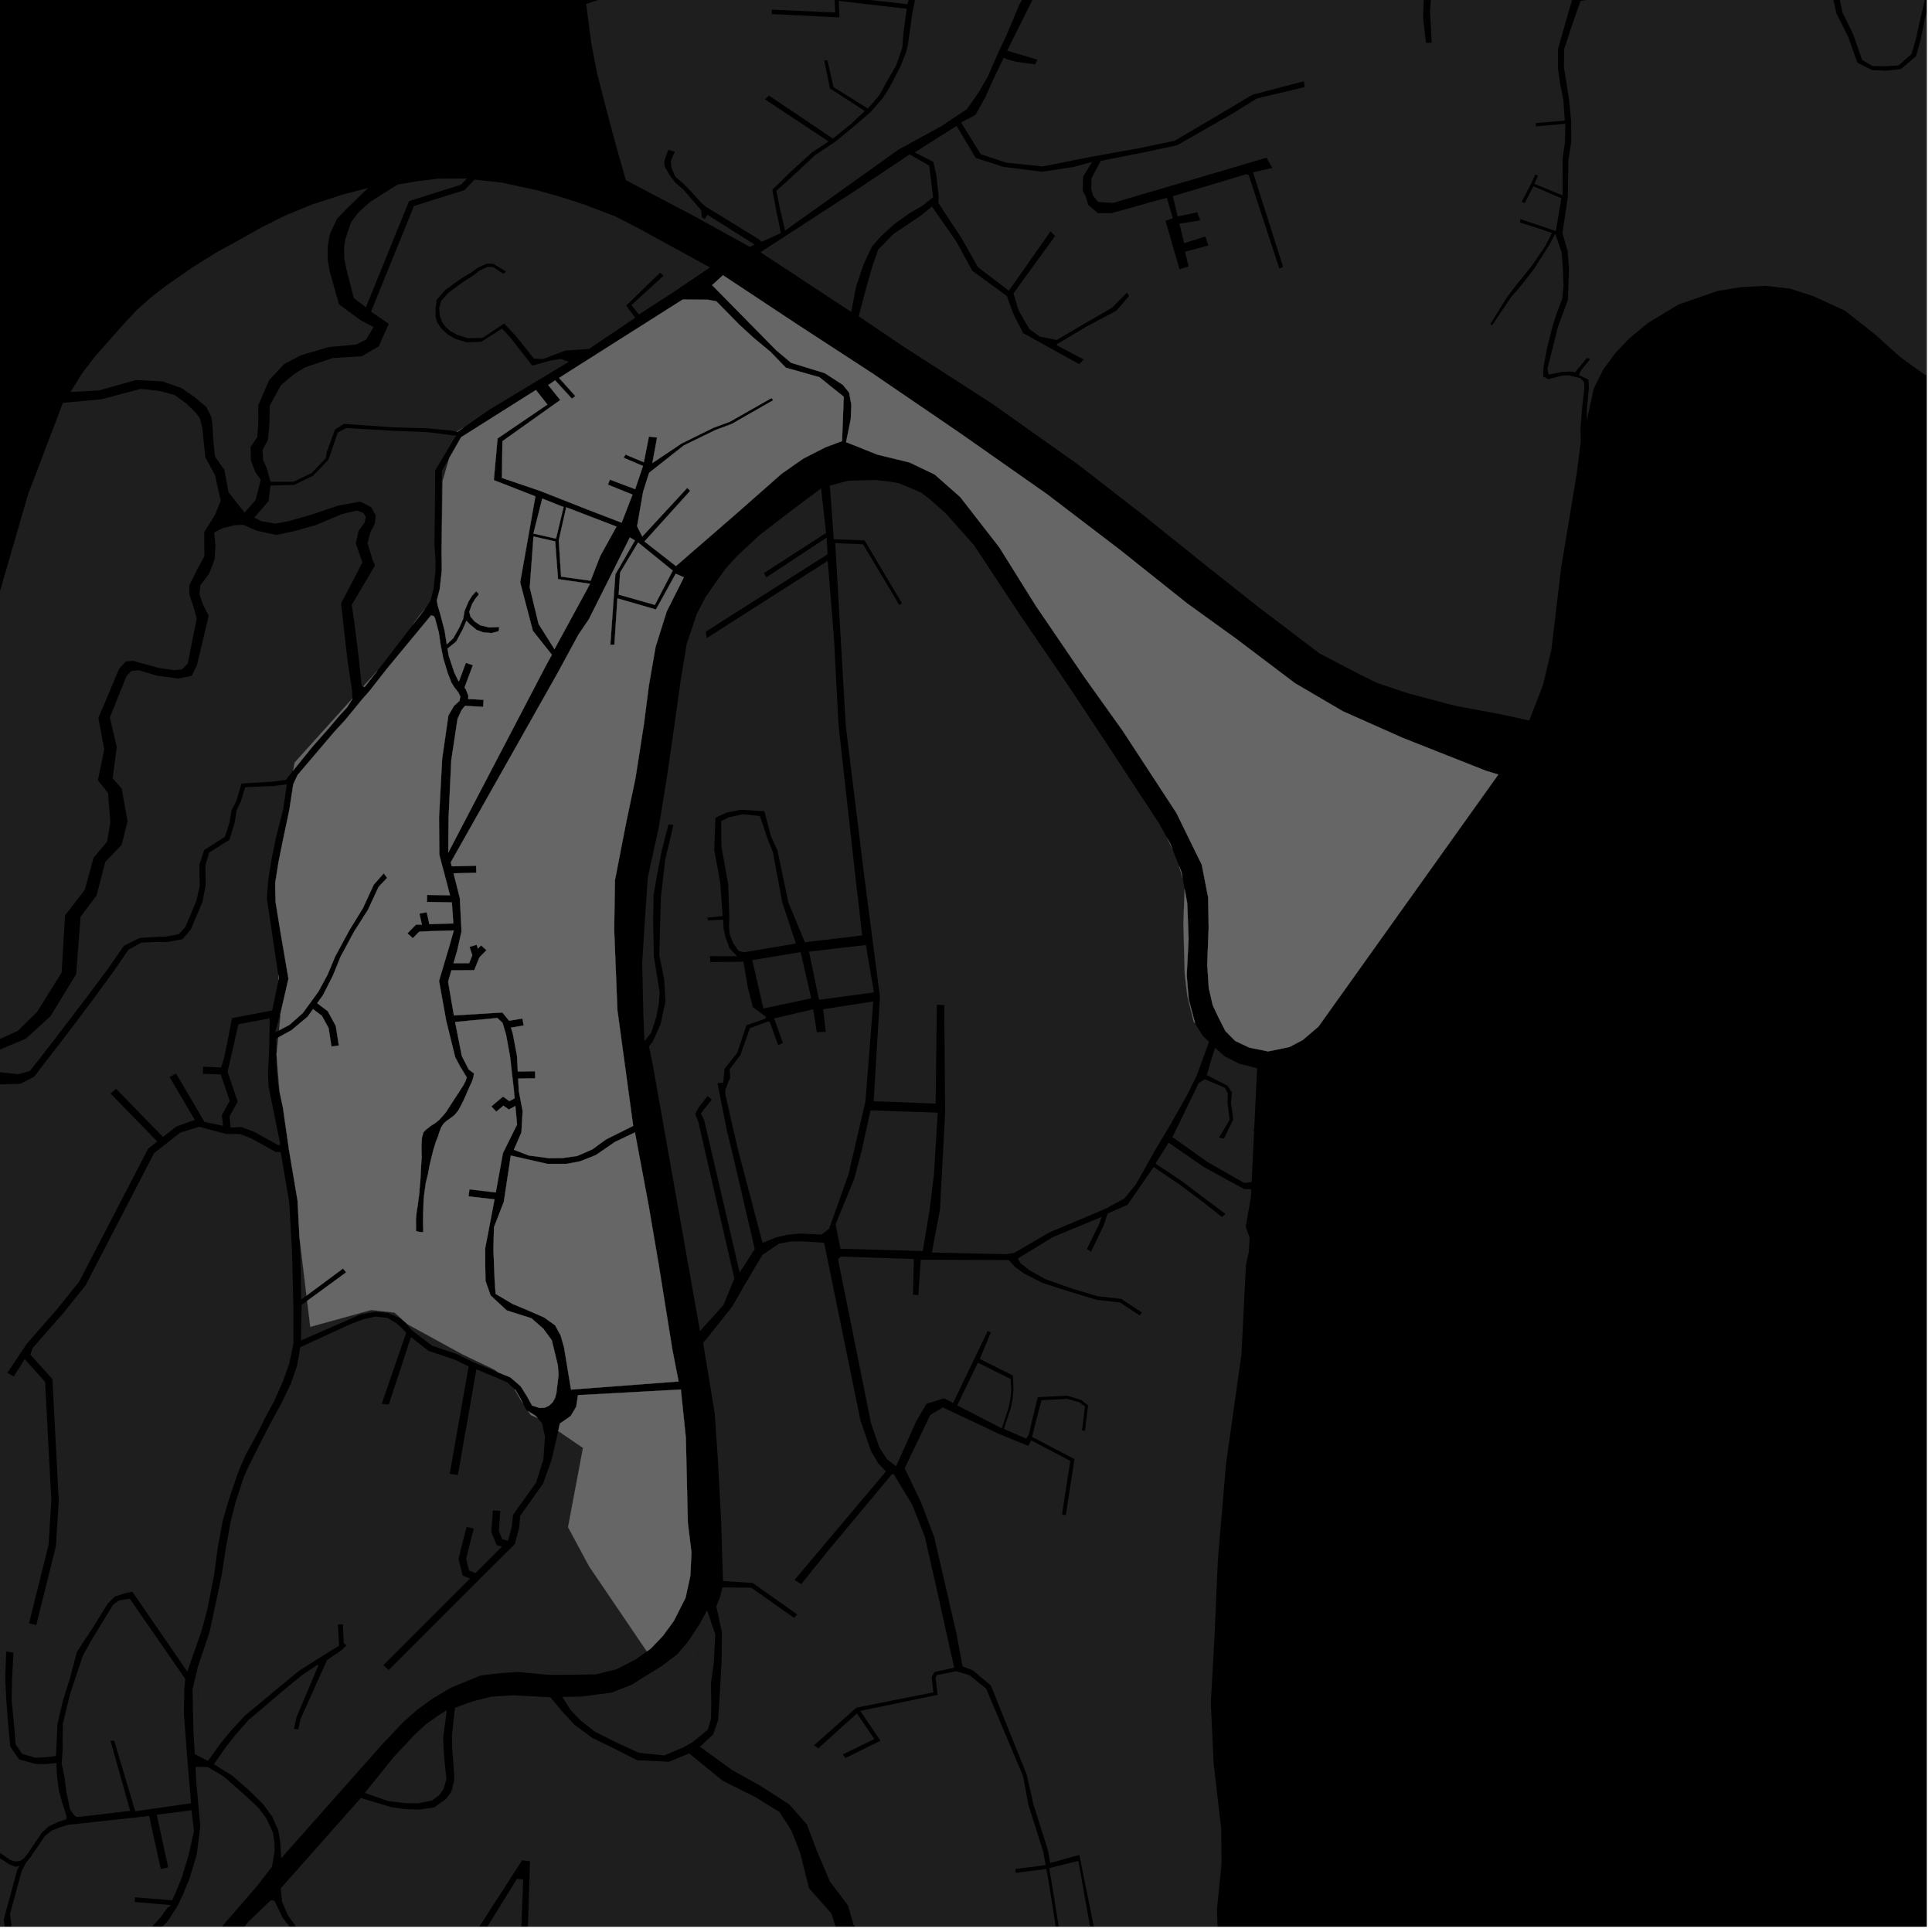 <?xml version="1.0" encoding="UTF-8"?>
<svg xmlns="http://www.w3.org/2000/svg" xmlns:xlink="http://www.w3.org/1999/xlink" width="361pt" height="361pt" viewBox="0 0 361 361" version="1.1">
<defs>
<clipPath id="clip1">
  <path d="M 289 0 L 360 0 L 360 79 L 289 79 Z M 289 0 "/>
</clipPath>
<clipPath id="clip2">
  <path d="M 287 0 L 360 0 L 360 13 L 287 13 Z M 287 0 "/>
</clipPath>
<clipPath id="clip3">
  <path d="M 52 316 L 178 316 L 178 360 L 52 360 Z M 52 316 "/>
</clipPath>
<clipPath id="clip4">
  <path d="M 18 355 L 70 355 L 70 360 L 18 360 Z M 18 355 "/>
</clipPath>
<clipPath id="clip5">
  <path d="M 70 351 L 98 351 L 98 360 L 70 360 Z M 70 351 "/>
</clipPath>
<clipPath id="clip6">
  <path d="M 156 213 L 272 213 L 272 360 L 156 360 Z M 156 213 "/>
</clipPath>
<clipPath id="clip7">
  <path d="M 130 231 L 200 231 L 200 360 L 130 360 Z M 130 231 "/>
</clipPath>
<clipPath id="clip8">
  <path d="M 124 327 L 180 327 L 180 360 L 124 360 Z M 124 327 "/>
</clipPath>
<clipPath id="clip9">
  <path d="M 196 347 L 205 347 L 205 360 L 196 360 Z M 196 347 "/>
</clipPath>
<clipPath id="clip10">
  <path d="M 20 356 L 49 356 L 49 360 L 20 360 Z M 20 356 "/>
</clipPath>
<clipPath id="clip11">
  <path d="M 0 338 L 37 338 L 37 360 L 0 360 Z M 0 338 "/>
</clipPath>
<clipPath id="clip12">
  <path d="M 0 330 L 52 330 L 52 360 L 0 360 Z M 0 330 "/>
</clipPath>
<clipPath id="clip13">
  <path d="M 0 307 L 4 307 L 4 360 L 0 360 Z M 0 307 "/>
</clipPath>
</defs>
<g id="surface3115">
<path style="fill-rule:nonzero;fill:rgb(0%,0%,0%);fill-opacity:1;stroke-width:0.03;stroke-linecap:square;stroke-linejoin:miter;stroke:rgb(0%,0%,0%);stroke-opacity:1;stroke-miterlimit:10;" d="M 0 178 L 360 178 L 360 -182 L 0 -182 Z M 0 178 " transform="matrix(1,0,0,1,0,182)"/>
<path style=" stroke:none;fill-rule:nonzero;fill:rgb(39.999%,39.999%,39.999%);fill-opacity:0.3;" d="M 127.031 -15.547 L 128.219 -17.582 L 128.793 -20.258 L 131.84 -17.406 L 132.391 -14.648 L 134.574 -14.223 L 134.938 -14.523 L 135.301 -14.828 L 133.027 -15.34 L 132.75 -17.84 L 129.297 -21.219 L 131.387 -28.969 L 136.723 -34.625 L 139.859 -39.453 L 141.121 -42.438 L 143.387 -47.816 L 145.164 -53.086 L 148.992 -52.34 L 145.707 -42.738 L 146.273 -42.426 L 146.844 -42.113 L 149.965 -52.168 L 154.789 -51.312 L 157.371 -51.23 L 153.785 -38.832 L 154.223 -38.602 L 154.656 -38.371 L 158.703 -51.184 L 164.598 -50.957 L 168.484 -54.375 L 172.152 -68.262 L 173.43 -69.48 L 178.078 -69.316 L 180.695 -69.344 L 181.551 -69.355 L 189.242 -69.406 L 191.848 -69.797 L 192.5 -66.273 L 192.691 -63.855 L 192.352 -61.879 L 189.656 -55.652 L 186.039 -46.973 L 181.734 -36.812 L 179.926 -31.625 L 179.438 -26.496 L 179.504 -20.352 L 178.789 -16.93 L 177.52 -13.883 L 175.926 -11.145 L 175.254 -8.754 L 175.012 -8.227 L 173.16 -3.863 L 170.293 -1.836 L 169.578 0.781 L 155.922 -0.746 L 156.059 2.328 L 144.207 1.805 L 144.199 2.219 L 144.191 2.629 L 156.859 3.254 L 156.723 0.172 L 169.418 1.641 L 168.793 6.281 L 168.602 8.898 L 167.496 12.121 L 165.371 15.848 L 164.32 17.793 L 162.16 20.285 L 155.742 16.281 L 154.602 11.258 L 154.301 11.285 L 154 11.316 L 155.086 16.523 L 161.598 20.742 L 159.023 23.16 L 155.637 25.898 L 143.672 17.859 L 142.93 18.562 L 154.828 26.434 L 151.738 28.465 L 147.844 31.996 L 144.32 35.441 L 144.988 39.066 L 145.91 43.555 L 142.309 45.18 L 141.766 44.684 L 131.84 38.602 L 130.836 37.688 L 129.113 35.754 L 127.75 34.363 L 126.172 33.004 L 125.488 31.375 L 125.344 30.152 L 125.844 28.828 L 126.129 28.352 L 125.5 28.184 L 124.875 28.012 L 124.414 29.238 L 124.094 30.293 L 124.238 31.207 L 125.242 32.906 L 126.211 34.16 L 127.719 35.449 L 131.016 39.281 L 131.129 40.574 L 131.699 40.945 L 132.164 40.129 L 141.016 45.703 L 140.086 46.113 L 133.59 42.527 L 131.672 41.137 L 123.672 36.531 L 116.809 33.18 L 115.996 30.34 L 118.094 29.5 L 120.277 23.926 Z M 127.031 -15.547 "/>
<path style=" stroke:none;fill-rule:nonzero;fill:rgb(39.999%,39.999%,39.999%);fill-opacity:0.3;" d="M 142.094 47.133 L 160.633 35.094 L 169.969 28.852 L 173.621 30.934 L 174.352 36.84 L 172.406 38.406 L 169.922 39.859 L 167.238 41.773 L 164.746 44.012 L 162.965 45.984 L 161.309 49.523 L 159.941 53.656 L 159.043 58.281 Z M 142.094 47.133 "/>
<path style=" stroke:none;fill-rule:nonzero;fill:rgb(39.999%,39.999%,39.999%);fill-opacity:0.3;" d="M 160.453 59.098 L 161.75 54.172 L 162.93 49.973 L 164.074 46.676 L 166.945 43.711 L 169.477 42.031 L 172.074 40.266 L 174.148 38.594 L 178.719 45.184 L 181.684 50.602 L 188.137 55.316 L 189.32 58.582 L 189.484 58.906 L 189.367 59.078 L 190.047 60.012 L 191.188 62.246 L 191.5 62.422 L 192.277 65.137 L 193.004 68.773 L 186.191 76.004 L 185.289 75.363 L 168.746 64.719 Z M 160.453 59.098 "/>
<path style=" stroke:none;fill-rule:nonzero;fill:rgb(39.999%,39.999%,39.999%);fill-opacity:0.3;" d="M 190.242 57.797 L 189.375 54.82 L 197.133 44.109 L 196.711 43.668 L 196.293 43.227 L 188.508 54.316 L 182.707 49.895 L 179.711 44.562 L 175.355 37.953 L 175.359 36.371 L 174.965 32.781 L 174.387 30.238 L 170.93 28.477 L 178.742 23.52 L 182.324 29.52 L 187.551 31.188 L 194.715 32.09 L 200.555 31.199 L 204.004 30.273 L 203.961 30.426 L 202.375 33.012 L 202.309 35.602 L 202.379 35.742 L 202.219 36.289 L 197.125 47.684 Z M 190.242 57.797 "/>
<path style=" stroke:none;fill-rule:nonzero;fill:rgb(39.999%,39.999%,39.999%);fill-opacity:0.3;" d="M 204.316 29.227 L 203.332 29.406 L 194.824 31.102 L 187.969 30.387 L 183.238 28.801 L 179.59 22.883 L 182.266 21.465 L 184.109 18.172 L 185.645 14.73 L 187.562 10.781 L 188.25 11.117 L 189.867 11.535 L 193.441 12.027 L 193.637 11.59 L 193.836 11.148 L 192.789 10.836 L 189.121 9.742 L 188.191 9.461 L 189.344 7.145 L 192.414 0.996 L 195.793 -5.809 L 198.176 -9.906 L 200.941 -14.008 L 202.766 -17.324 L 204.391 -20.375 L 206.742 -26.34 L 209.957 -26.785 L 212.586 -28.332 L 214.324 -30.395 L 215.867 -33.078 L 220.66 -39.414 L 224.688 -45.102 L 230.172 -52.383 L 235.812 -59.262 L 238.652 -60.781 L 242.07 -60.305 L 243.949 -59.227 L 245.773 -57.527 L 248.281 -54.508 L 252.09 -49.578 L 255.078 -45.172 L 258.727 -41.32 L 261.172 -37.395 L 263.355 -32.527 L 263.676 -27.348 L 263.914 -24.262 L 264.043 -20.012 L 264.125 -14.438 L 265.141 -9.922 L 265.426 -8.262 L 265.609 -6.336 L 265.785 -3.836 L 239.309 15.684 L 235.914 15.926 L 204.883 27.32 Z M 204.316 29.227 "/>
<path style=" stroke:none;fill-rule:nonzero;fill:rgb(39.999%,39.999%,39.999%);fill-opacity:0.3;" d="M 202.723 -20.199 L 201.242 -18.105 L 199.168 -14.445 L 196.633 -10.051 L 194.328 -6.098 L 190.434 0.93 L 188.109 6.488 L 186.328 10.273 L 184.57 14.32 L 182.797 17.371 L 180.672 20.387 L 175.82 23.621 L 167.871 27.961 L 154.723 37.363 L 146.691 43.098 L 145.742 38.98 L 145.062 35.672 L 148.43 32.605 L 152.297 28.992 L 156.074 26.492 L 159.605 23.57 L 162.648 20.969 L 164.977 18.277 L 166.223 16.332 L 168.234 12.445 L 169.309 9.762 L 169.66 8.242 L 170.473 2.469 L 171.258 -1.516 L 174.012 -3.57 L 175.875 -7.773 L 176.914 -10.867 L 178.441 -13.477 L 180 -16.711 L 180.707 -20.145 L 180.832 -24.809 L 180.461 -30.363 L 182.406 -36.188 L 188.902 -51.488 L 192.57 -60.164 L 193.32 -61.691 L 193.656 -63.512 L 193.551 -65.133 L 192.789 -70.875 L 191.379 -76.707 L 191.484 -79.977 L 192.164 -82.383 L 195.301 -87.996 L 197.527 -92.043 L 198.137 -95.004 L 198.297 -98.676 L 199.586 -99.605 L 201.988 -99.969 L 203.211 -98.926 L 212.551 -97.207 L 211.453 -89.359 L 210.387 -82.988 L 209.605 -77.066 L 209.062 -72.047 L 208.281 -68.148 L 207.5 -64.551 L 207.129 -62.926 L 205.668 -58.348 L 204.398 -54.875 L 203.012 -51.129 L 201.969 -47.621 L 201.102 -44.828 L 200.719 -41.98 L 200.059 -37.953 L 199.91 -34.984 L 200.359 -32.027 L 200.992 -29.832 L 202.645 -28.484 L 204.199 -27.434 L 205.441 -26.734 L 203.496 -21.402 L 200.812 -26.727 L 200.637 -26.645 L 200.465 -26.562 L 203.223 -20.875 L 196.352 -22.508 L 196.195 -22.242 L 196.035 -21.965 Z M 202.723 -20.199 "/>
<g clip-path="url(#clip1)" clip-rule="nonzero">
<path style=" stroke:none;fill-rule:nonzero;fill:rgb(39.999%,39.999%,39.999%);fill-opacity:0.3;" d="M 437.23 -92.625 L 448.879 -96.52 L 454.359 -98.664 L 459.496 -100.84 L 467.121 -104.262 L 471.82 -106.262 L 473.566 -107.965 L 475.742 -110.695 L 476.902 -112.84 L 479.223 -119.582 L 481 -125.449 L 482.859 -129.844 L 484.184 -132.57 L 485.773 -135.855 L 487.215 -138.723 L 488.293 -141.152 L 488.84 -143.348 L 490.301 -149.672 L 491.453 -154.527 L 492.25 -158.094 L 493.188 -161.18 L 494.445 -159.988 L 495.812 -159.094 L 497.383 -158.898 L 498.609 -159.117 L 499.812 -159.41 L 500.023 -155.039 L 499.496 -149.82 L 498.613 -144.891 L 493.68 -128.148 L 486.551 -109.961 L 472.914 -86.215 L 458.402 -63.125 L 455.617 -57.852 L 453.043 -51.547 L 449.125 -42.48 L 440.746 -24.23 L 434.844 -7.711 L 430.406 3.707 L 430.184 -2.191 L 431.27 -5.621 L 430.848 -6.059 L 429.516 -6.18 L 428.441 -5.875 L 427.641 -5.512 L 408.922 20.816 L 403.863 25.988 L 404.328 26.328 L 404.836 26.656 L 409.844 21.637 L 424.984 1.332 L 428.738 -4.859 L 429.16 -5.18 L 429.949 -5.32 L 430.32 -5.207 L 430.445 -4.949 L 429.402 -2.422 L 429.164 5.848 L 421.988 19.727 L 411.441 35 L 402.191 47.156 L 396.648 53.91 L 389.168 61.875 L 384.59 66.562 L 381.191 69.832 L 378.551 72 L 375.641 73.371 L 371.66 74.109 L 368.148 74.051 L 363.859 72.344 L 359.328 69.801 L 355.027 66.691 L 350.387 62.5 L 344.703 58.039 L 338.875 55.363 L 334.418 53.914 L 329.84 53.41 L 325.176 53.664 L 320.945 54.367 L 313.656 56.891 L 307.898 60.363 L 304.363 63.301 L 301.773 66.043 L 299.594 69.008 L 297.797 72.598 L 296.504 78.559 L 296.512 76.434 L 296.879 72.605 L 296.82 70.953 L 295.035 70.074 L 295.445 69.18 L 297.133 67.082 L 296.824 66.984 L 296.52 66.887 L 294.316 69.57 L 293.914 69.488 L 293.391 69.418 L 291.852 69.504 L 289.371 69.988 L 289.125 68.938 L 290.141 64.957 L 291.023 61.363 L 291.797 59.199 L 292.961 56.027 L 293.172 50.332 L 292.926 46.949 L 291.945 43.535 L 292.957 36.828 L 293.051 29.969 L 293.586 26.59 L 293.578 22.688 L 293.184 18.605 L 292.691 15.473 L 292.23 12.633 L 292.262 9.203 L 293.957 4.062 L 295.344 0.16 L 297.605 -0.188 L 302.996 -5.598 L 306.059 -6.297 L 308.906 -6.785 L 311.699 -6.961 L 315.754 -7.828 L 318.617 -8.891 L 321.695 -10.105 L 325.672 -11.727 L 327.266 -12.055 L 329.652 -12.59 L 333.797 -11.891 L 336.297 -10.234 L 338.266 -8.223 L 339.859 -6.41 L 340.898 -4.781 L 342.266 -1.305 L 343.148 2.52 L 345.34 6.902 L 347.07 11.73 L 349.84 13.105 L 352.422 13.207 L 355.188 12.906 L 358 10.52 L 358.766 7.84 L 359.758 3.211 L 360.555 -0.156 L 361.488 -3.562 L 364.309 -3.059 L 368.684 -2.027 L 373.816 -1.016 L 383.223 0.75 L 384.742 -7.777 L 389.723 -7.25 L 386.113 16.488 L 386.863 16.996 L 390.691 -7.633 L 384.094 -8.43 L 382.531 -0.055 L 374.27 -1.578 L 374.238 -7.375 L 373.777 -7.438 L 373.703 -1.73 L 368.945 -2.629 L 364.48 -3.609 L 361.148 -4.289 L 358.453 -5.027 L 359.805 -9.652 L 357.914 -11.801 L 356.535 -13.012 L 352.461 -21.777 L 349.402 -23.289 L 348.559 -27.953 L 347.121 -28.293 L 347.188 -29.527 L 352.281 -29.77 L 352.355 -34.832 L 350.031 -35.602 L 349.047 -38.656 L 345.094 -38.84 L 342.371 -42.18 L 340.094 -44.055 L 337.902 -46.484 L 335.398 -51.883 L 339.949 -54.922 L 344.078 -57.785 L 348.023 -60.289 L 353.375 -63.773 L 357.973 -67.082 L 362.309 -69.785 L 370.336 -73.945 L 377.023 -76.906 L 382.562 -78.969 L 387.168 -79.777 L 389.375 -79.871 L 388.895 -66.781 L 390.438 -63.57 L 391.742 -59.727 L 392.695 -58.34 L 389.125 -57.477 L 389.289 -57.086 L 392.82 -57.949 L 393.738 -55.773 L 398.812 -54.746 L 403.375 -53.641 L 407.66 -53.727 L 410.602 -52.887 L 412.465 -51.414 L 412.816 -47.109 L 411.949 -44.59 L 412.309 -42.477 L 414.332 -42.367 L 414.305 -41.23 L 414.809 -39.613 L 417.621 -39.172 L 417.531 -37.992 L 417.328 -36.395 L 416.734 -33.883 L 417.469 -33.617 L 418.184 -36.273 L 418.438 -38.242 L 418.645 -39.742 L 415.371 -40.168 L 415.031 -41.422 L 415.289 -42.898 L 412.879 -42.992 L 412.691 -44.516 L 413.598 -46.906 L 413.207 -51.48 L 411.109 -53.301 L 407.77 -54.262 L 403.543 -54.352 L 398.824 -55.32 L 394.504 -56.32 L 393.469 -58.469 L 392.469 -60.074 L 391.176 -63.793 L 389.941 -66.941 L 390.598 -79.965 L 399.031 -79.914 L 407.625 -81.012 L 413.535 -83.312 L 417.27 -85.379 L 424.422 -87.938 L 428.219 -83.203 L 428.699 -83.438 L 429.105 -83.586 L 425.449 -88.484 L 432.832 -91.145 L 436.48 -92.359 L 436.547 -87.438 L 434.418 -83.559 L 433.254 -80.906 L 433.438 -78.598 L 433.984 -74.922 L 433.992 -70.988 L 434.633 -59.461 L 434.969 -59.488 L 435.281 -59.512 L 434.637 -71.121 L 434.629 -75.125 L 434.074 -78.832 L 433.91 -80.91 L 434.969 -83.316 L 437.219 -87.391 Z M 437.23 -92.625 "/>
</g>
<path style=" stroke:none;fill-rule:nonzero;fill:rgb(39.999%,39.999%,39.999%);fill-opacity:0.3;" d="M 189.484 58.906 L 190.047 60.012 L 189.367 59.078 Z M 189.484 58.906 "/>
<path style=" stroke:none;fill-rule:evenodd;fill:rgb(39.999%,39.999%,39.999%);fill-opacity:0.3;" d="M 191.5 62.422 L 201.672 68.047 L 202.477 67.164 L 197.699 64.645 L 197.387 64.383 L 202.82 61.133 L 208.648 58.023 L 210.969 55.297 L 210.57 54.688 L 207.758 57.508 L 202.719 60.426 L 197.434 63.535 L 194.27 62.883 L 192.34 61.488 L 191.312 59.707 L 190.246 57.816 L 190.242 57.797 L 197.125 47.684 L 202.219 36.289 L 202.379 35.742 L 202.887 36.762 L 203.32 38.262 L 205.121 39.824 L 207.711 39.828 L 215.887 37.527 L 218.039 36.98 L 219.145 40.77 L 217.785 41.289 L 220.391 50.312 L 221.246 50.047 L 222.105 49.785 L 221.414 47.051 L 225.777 45.875 L 225.504 45.035 L 225.23 44.191 L 221.273 45.43 L 220.379 41.805 L 224.254 41.176 L 223.988 40.418 L 223.719 39.66 L 220.051 40.457 L 219.152 36.664 L 232.852 32.562 L 233.32 32.699 L 239.043 50.176 L 239.395 50.023 L 239.742 49.867 L 234.137 32.199 L 237.738 31.379 L 237.141 30.34 L 236.656 29.473 L 207.992 37.91 L 205.16 37.738 L 204.25 36.555 L 203.891 35.328 L 203.957 33.281 L 205.691 30.051 L 213.012 28.617 L 219.949 27.141 L 230.453 21.137 L 234.816 18.406 L 243.77 16.277 L 243.711 15.797 L 243.633 15.18 L 233.961 17.719 L 229.766 20.242 L 219.52 26.289 L 212.883 27.684 L 208.516 28.461 L 204.316 29.227 L 204.883 27.32 L 235.914 15.926 L 239.309 15.684 L 265.785 -3.836 L 266.043 -0.129 L 265.898 3.203 L 266.438 8 L 266.977 7.984 L 267.516 7.965 L 267.199 1.914 L 267.445 -0.703 L 267.031 -4.758 L 267.914 -5.406 L 268.207 -5.355 L 271.203 -4.258 L 273.992 -4.555 L 278.035 -6.332 L 280.711 -9.398 L 283.551 -12.727 L 285.684 -14.43 L 286.648 -15.824 L 288.816 -11.469 L 290.953 -8.738 L 293.871 -5.098 L 294.242 -2.191 L 293.664 0.305 L 292.578 3.996 L 291.129 9.121 L 291.105 12.715 L 291.527 15.75 L 292.117 18.59 L 292.375 22.531 L 287 22.992 L 286.984 23.305 L 286.973 23.605 L 292.496 23.152 L 292.422 26.512 L 291.988 29.543 L 291.973 36.512 L 286.703 34.359 L 287.387 32.84 L 287.137 32.723 L 286.875 32.602 L 286.055 34.41 L 284.344 37.703 L 284.598 37.836 L 284.852 37.973 L 286.531 34.805 L 291.746 37.051 L 290.711 43.164 L 284.098 40.945 L 284.059 41.223 L 284.012 41.574 L 288.098 42.875 L 289.977 43.543 L 288.738 45.992 L 286.168 49.742 L 284.926 51.281 L 283.406 53.141 L 281.488 55.68 L 278.484 60.555 L 278.637 60.684 L 278.793 60.816 L 281.746 56.406 L 282.395 55.438 L 283.473 54.262 L 285.023 52.34 L 286.695 50.156 L 289.422 45.875 L 290.602 43.672 L 291.793 47.137 L 292.035 50.379 L 292.152 53.457 L 291.91 55.801 L 290.805 58.727 L 290.074 61.051 L 289.082 64.961 L 288.363 68.871 L 288.367 70.352 L 289.293 70.844 L 291.855 70.199 L 293.156 70.133 L 295.25 70.652 L 295.977 71.34 L 296.039 72.551 L 295.609 76.352 L 295.312 80.18 L 295.387 82.414 L 294.594 88.605 L 291.68 106.242 L 289.879 121.395 L 288.316 127.98 L 285.746 134.633 L 280.496 133.477 L 271.902 131.883 L 263.07 129.551 L 257.176 127.562 L 253.203 125.574 L 246.535 122.082 L 235.223 113.492 L 226.125 106.301 L 213.293 95.996 L 201.426 86.797 L 186.191 76.004 L 193.004 68.773 L 192.277 65.137 Z M 204.004 30.273 L 204.062 30.258 L 203.961 30.426 Z M 204.004 30.273 "/>
<g clip-path="url(#clip2)" clip-rule="nonzero">
<path style=" stroke:none;fill-rule:nonzero;fill:rgb(39.999%,39.999%,39.999%);fill-opacity:0.3;" d="M 352.094 -21.246 L 350.621 -19.812 L 349.867 -17.227 L 349.738 -15.293 L 347.66 -8.09 L 345.625 -7.812 L 345.625 -7.34 L 347.977 -7.594 L 350.238 -15.191 L 351.34 -15.152 L 352.023 -14.945 L 352.473 -14.676 L 351.832 -12.883 L 351.531 -10.512 L 351.656 -10.52 L 351.781 -10.531 L 352.227 -13.039 L 353.121 -14.812 L 351.988 -15.426 L 350.277 -15.531 L 350.598 -18.246 L 351.223 -19.812 L 352.379 -20.547 L 353.312 -18.395 L 355.801 -12.559 L 357.508 -11.289 L 358.906 -9.59 L 357.566 -4.605 L 360.656 -3.742 L 359.727 -0.316 L 358.941 3.023 L 357.934 7.488 L 357.184 10.074 L 354.766 12.23 L 352.293 12.379 L 349.887 12.34 L 347.941 11.195 L 346.277 6.426 L 344.27 2.305 L 343.438 -1.637 L 342.02 -5.223 L 340.859 -7.09 L 339.395 -9.227 L 337.211 -11.188 L 334.395 -13.145 L 329.668 -13.941 L 325.156 -12.879 L 321.426 -11.414 L 318.348 -10.25 L 314.953 -9.34 L 311.027 -8.625 L 308.105 -8.117 L 305.75 -7.656 L 302.516 -6.691 L 297.164 -1.363 L 295.707 -1.086 L 294.895 -5.309 L 292.078 -9.039 L 289.629 -11.707 L 287.504 -16.887 L 297.211 -29.777 L 301.539 -34.34 L 305.227 -37.617 L 308.449 -39.492 L 312.52 -41.031 L 314.617 -41.422 L 316.102 -37.105 L 316.836 -37.324 L 317.574 -37.547 L 315.98 -41.84 L 320.598 -43.105 L 324.676 -44.832 L 328.34 -47.055 L 332.578 -49.918 L 334.414 -51.305 L 337.496 -46.09 L 339.688 -43.613 L 342.023 -41.766 L 344.801 -38.285 L 348.68 -38.074 L 349.5 -35.215 L 351.703 -34.406 L 351.547 -30.348 L 346.656 -30.051 L 346.457 -27.809 L 348.211 -27.422 L 348.789 -23.172 L 347.449 -21.391 L 347.715 -21.332 L 347.98 -21.277 L 349.078 -22.777 Z M 352.094 -21.246 "/>
</g>
<path style=" stroke:none;fill-rule:nonzero;fill:rgb(39.999%,39.999%,39.999%);fill-opacity:0.3;" d="M 96.82 201.531 L 100 201.488 L 99.977 200.168 L 96.754 200.215 L 96.602 197.266 L 95.809 193.109 L 95.477 192.02 L 97.859 191.609 L 97.734 190.961 L 97.613 190.312 L 95.133 190.73 L 93.859 189.188 L 84.812 189.734 L 83.727 183.43 L 84.348 181.305 L 88.613 181.281 L 89.586 178.879 L 90.898 177.547 L 90.391 177.098 L 89.887 176.645 L 89.293 177.246 L 89.059 176.535 L 88.402 176.73 L 87.734 176.93 L 88.254 178.5 L 87.66 179.969 L 84.734 179.984 L 85.453 177.527 L 86.238 174.027 L 85.926 167.82 L 84.746 163.184 L 89 163.082 L 88.984 162.426 L 88.965 161.766 L 84.414 161.875 L 84.223 161.129 L 104.141 125.844 L 108.066 118.605 L 110.023 115.719 L 117.691 100.41 L 118.637 100.992 L 114.984 107.305 L 114.043 120.488 L 114.422 120.473 L 114.805 120.457 L 115.367 111.801 L 122.559 113.891 L 126.262 107.199 L 127.785 107.871 L 124.574 114.27 L 122.504 120.855 L 121.258 128.02 L 120.32 135.293 L 118.73 145.477 L 117.02 153.609 L 114.906 164.473 L 114.762 173.73 L 115.359 188.691 L 118.312 210.375 L 113.25 212.898 L 110.691 214.762 L 107.867 215.992 L 105.066 216.391 L 102.66 216.418 L 98.809 215.914 L 96.016 214.836 L 97.43 211.598 L 97.656 207.605 L 96.941 203.844 Z M 96.82 201.531 "/>
<path style=" stroke:none;fill-rule:nonzero;fill:rgb(39.999%,39.999%,39.999%);fill-opacity:0.3;" d="M 86.555 79.941 L 85.484 80.684 L 85.367 80.66 L 85.367 80.652 Z M 86.555 79.941 "/>
<path style=" stroke:none;fill-rule:nonzero;fill:rgb(39.999%,39.999%,39.999%);fill-opacity:0.3;" d="M 59.266 187.457 L 60.379 185.891 L 62.191 182.32 L 63.625 178.781 L 66.145 174.094 L 68.754 170 L 70.73 165.727 L 72.332 164.031 L 72.02 163.605 L 71.707 163.184 L 69.836 165.305 L 67.816 169.684 L 65.309 173.766 L 62.641 178.699 L 61.223 182.09 L 59.516 185.262 L 56.586 189.285 L 54.086 191.504 L 52.137 192.527 L 52.398 189.988 L 52.371 189.477 L 52.43 189.266 L 53.898 182.883 L 52.363 173.895 L 51.504 168.609 L 51.43 166.125 L 51.43 164.93 L 52.035 161.121 L 52.754 157.535 L 54.066 151.32 L 54.789 146.555 L 55.602 144.809 L 59.52 140.207 L 62.367 136.848 L 64.445 134.594 L 65.91 132.816 L 67.77 130.547 L 69.117 129.02 L 72.285 124.969 L 80.535 114.996 L 81.074 115.121 L 81.312 115.617 L 81.988 118.156 L 82.328 120.469 L 82.812 122.961 L 83.676 125.82 L 84.352 127.539 L 84.879 128.402 L 85.641 129.383 L 86.027 130.168 L 85.84 130.984 L 84.836 131.895 L 83.785 133.688 L 82.617 141.793 L 82.035 152.691 L 82.09 159.711 L 84.09 167.289 L 79.801 167.215 L 79.785 167.871 L 79.773 168.531 L 84.426 168.613 L 84.707 172.547 L 80.223 172.68 L 79.738 170.449 L 79.059 170.586 L 78.379 170.719 L 78.828 172.777 L 77.746 172.758 L 76.129 174.398 L 76.637 174.852 L 77.145 175.301 L 78.336 174.086 L 80.344 173.992 L 84.797 173.859 L 83.914 176.961 L 82.035 183.289 L 83.375 190.73 L 85.055 197.531 L 85.926 199.184 L 87.219 201.312 L 86.996 201.977 L 86.598 202.77 L 85.863 203.902 L 85.031 205.184 L 83.324 207.816 L 82.734 208.535 L 82.023 209.297 L 81.285 209.887 L 80.566 210.328 L 80.09 210.703 L 79.609 211.074 L 79.117 211.594 L 78.855 212.531 L 78.762 213.781 L 78.758 215.004 L 78.797 216.25 L 78.703 217.539 L 78.633 218.809 L 78.578 219.992 L 78.504 221.094 L 78.402 222.152 L 78.324 223.188 L 78.18 224.207 L 78.055 225.242 L 77.887 226.219 L 77.781 227.066 L 77.723 228.039 L 77.734 229.094 L 77.742 230.023 L 78.277 230.18 L 79.035 230.242 L 79.094 229.965 L 79.086 229.668 L 79.07 229.227 L 79.047 228.445 L 79.066 227.621 L 79.062 226.777 L 79.102 225.996 L 79.121 225.215 L 79.145 224.43 L 79.223 223.48 L 79.367 222.379 L 79.566 221 L 79.965 219.426 L 80.246 217.855 L 80.543 216.602 L 80.758 215.73 L 80.914 215.09 L 81.035 214.645 L 81.156 214.281 L 81.258 213.961 L 81.316 213.707 L 81.418 213.41 L 81.5 213.152 L 81.645 212.852 L 81.711 212.688 L 81.852 212.34 L 82.031 211.723 L 82.238 211.168 L 82.402 210.719 L 82.613 210.352 L 82.93 209.902 L 83.473 209.422 L 84.191 208.918 L 84.93 208.348 L 85.594 207.547 L 86.141 206.559 L 86.664 205.512 L 87.098 204.527 L 87.473 203.652 L 87.781 202.945 L 88.074 202.344 L 88.281 201.832 L 88.461 201.238 L 88.551 200.578 L 87.574 199.828 L 86.293 197.324 L 85.039 190.961 L 92.926 190.211 L 93.906 191.125 L 94.566 193.359 L 95.293 197.332 L 96.02 203.68 L 96.16 205.215 L 95.18 205.75 L 93.996 204.898 L 91.812 206.727 L 92.273 207.223 L 92.73 207.715 L 94.062 206.598 L 95.078 207.324 L 96.297 206.66 L 96.617 210.117 L 93.98 215.457 L 92.637 222.809 L 87.715 222.234 L 87.633 222.887 L 87.547 223.543 L 92.398 224.109 L 92.227 225.055 L 90.66 233.242 L 90.668 236.59 L 90.723 239.348 L 91.664 242.051 L 94.68 244.852 L 99.297 246.32 L 101.527 248.273 L 103.102 250.426 L 104.234 255.102 L 104.367 256.922 L 104.059 259.5 L 103.973 260.266 L 103.703 261.234 L 103.285 262.004 L 102.625 262.633 L 101.816 263.031 L 100.855 263.09 L 99.418 262.637 L 98.484 260.938 L 97.293 259.035 L 95.367 257.371 L 93.066 256.43 L 92.398 255.926 L 86.336 253.02 L 76.156 247.441 L 73.73 245.262 L 69.367 244.773 L 57.973 247.926 L 57.391 243.07 L 64.676 237.75 L 64.387 237.391 L 64.094 237.031 L 57.27 242.086 L 55.957 231.172 L 55.598 224.34 L 54 214.855 L 52.855 206.898 L 52.238 204.008 L 51.672 197.016 L 52 193.844 L 54.477 192.484 L 57.488 189.953 L 58.484 188.555 L 60.152 189.809 L 61.402 192.109 L 61.938 195.547 L 62.621 195.453 L 63.309 195.355 L 62.742 191.699 L 61.25 188.949 Z M 59.266 187.457 "/>
<path style=" stroke:none;fill-rule:nonzero;fill:rgb(39.999%,39.999%,39.999%);fill-opacity:0.3;" d="M 51.988 182.105 L 52.098 182.844 L 52.043 183.121 Z M 51.988 182.105 "/>
<path style=" stroke:none;fill-rule:nonzero;fill:rgb(39.999%,39.999%,39.999%);fill-opacity:0.3;" d="M 104.305 267.387 L 104.617 265.984 L 106.629 264.598 L 107.668 262.836 L 107.992 260.688 L 127.219 259.633 L 128.152 268.621 L 128.52 284.457 L 129.207 290.098 L 128.992 294.445 L 128.102 298.547 L 125.922 302.863 L 123.852 305.691 L 121.613 308.035 L 120.867 308.57 L 110.07 292.656 L 106.145 285.359 L 108.934 270.547 Z M 104.305 267.387 "/>
<path style=" stroke:none;fill-rule:nonzero;fill:rgb(39.999%,39.999%,39.999%);fill-opacity:0.3;" d="M 96.137 259.559 L 96.359 259.77 L 97.297 261.383 L 97.703 262.188 L 97.246 261.504 Z M 96.137 259.559 "/>
<path style=" stroke:none;fill-rule:nonzero;fill:rgb(39.999%,39.999%,39.999%);fill-opacity:0.3;" d="M 98.684 263.656 L 99.117 263.945 L 100.059 264.523 L 100.449 264.973 L 99.188 264.41 Z M 98.684 263.656 "/>
<path style=" stroke:none;fill-rule:nonzero;fill:rgb(39.999%,39.999%,39.999%);fill-opacity:0.3;" d="M 86.898 131.887 L 90.281 132.082 L 90.32 131.422 L 90.363 130.766 L 87.477 130.602 L 87.512 129.984 L 87.02 128.758 L 86.793 128.484 L 88.355 124.293 L 87.699 124.074 L 87.047 123.855 L 85.754 127.316 L 85.602 127.152 L 84.879 125.648 L 83.84 122.504 L 83.617 121.195 L 85.227 119.887 L 86.441 117.641 L 87.156 115.984 L 87.797 116.664 L 89.051 117.695 L 90.301 118.156 L 91.855 118.285 L 93.152 117.949 L 93.223 117.562 L 93.293 117.172 L 91.355 117.23 L 89.742 116.836 L 88.699 116.133 L 87.922 115.227 L 87.68 114.32 L 88.215 112.852 L 88.84 111.828 L 89.492 111.035 L 88.984 110.473 L 88.27 111.238 L 87.617 112.258 L 86.816 114.098 L 86.555 115.617 L 85.801 117.309 L 84.699 119.262 L 83.48 120.406 L 83.086 117.883 L 82.316 114.938 L 81.789 113.121 L 81.617 112.227 L 82.16 110.105 L 82.395 107.98 L 82.461 107.562 L 82.461 107.375 L 82.547 106.621 L 82.535 104.504 L 82.512 103.625 L 82.703 89.867 L 83.938 85.598 L 86.164 81.688 L 100.137 72.871 L 102.285 75.59 L 92.973 81.926 L 92.273 89.711 L 100.043 92.746 L 97.195 108.809 L 99.566 117.871 L 103.125 122.344 L 101.969 124.445 L 83.762 159.309 L 83.82 152.762 L 84.324 142.039 L 85.492 134.309 L 86.27 132.633 Z M 86.898 131.887 "/>
<path style=" stroke:none;fill-rule:nonzero;fill:rgb(39.999%,39.999%,39.999%);fill-opacity:0.3;" d="M 103.738 101.172 L 104.27 108.207 L 110.258 109.082 L 103.605 121.305 L 100.637 116.594 L 98.988 109.777 L 99.684 100.242 Z M 103.738 101.172 "/>
<path style=" stroke:none;fill-rule:nonzero;fill:rgb(39.999%,39.999%,39.999%);fill-opacity:0.3;" d="M 99.668 99.695 L 101.32 93.156 L 105.309 94.742 L 103.891 100.652 Z M 99.668 99.695 "/>
<path style=" stroke:none;fill-rule:nonzero;fill:rgb(39.999%,39.999%,39.999%);fill-opacity:0.3;" d="M 122.363 113.02 L 115.602 111.109 L 115.875 106.973 L 119.23 101.363 L 125.703 106.625 Z M 122.363 113.02 "/>
<path style=" stroke:none;fill-rule:nonzero;fill:rgb(39.999%,39.999%,39.999%);fill-opacity:0.3;" d="M 116.16 97.668 L 109.766 95.211 L 100.961 91.742 L 93.785 89.301 L 93.879 82.43 L 104.684 74.746 L 102.441 71.949 L 103.727 71.07 L 106.867 74.492 L 107.188 74.25 L 107.508 74.012 L 104.461 70.613 L 127.566 55.965 L 132.266 56.004 L 133.867 56.316 L 138.207 60.73 L 140.766 63.078 L 143.969 65.734 L 146.844 68.707 L 153.113 70.48 L 157.656 74.133 L 157.34 82.414 L 154.199 83.598 L 150.094 85.695 L 146.023 88.543 L 137.5 96.059 L 126.305 105.77 L 120.418 101.176 L 128.969 91.715 L 128.68 91.43 L 128.41 91.168 L 120.008 100.258 L 119.047 98.332 L 120.164 91.891 L 121.289 88.34 L 127.75 83.242 L 133.68 80.348 L 136.727 79.215 L 144.473 74.785 L 144.32 74.582 L 144.164 74.379 L 136.348 78.816 L 133.348 79.914 L 127.371 82.859 L 121.895 86.527 L 122.777 81.758 L 122.016 81.664 L 121.25 81.574 L 120.305 86.371 L 116.875 84.934 L 116.711 85.234 L 116.543 85.539 L 120.148 87.074 L 118.684 91.398 L 113.957 89.621 L 113.777 90.094 L 113.598 90.562 L 118.191 92.418 Z M 116.16 97.668 "/>
<path style=" stroke:none;fill-rule:nonzero;fill:rgb(39.999%,39.999%,39.999%);fill-opacity:0.3;" d="M 65.84 130.527 L 65.84 130.598 L 64.891 132.129 L 63.328 133.832 L 61.496 136 L 58.309 139.613 L 54.93 143.797 L 54.773 143.992 L 55.066 142.473 L 64.035 132.531 Z M 65.84 130.527 "/>
<path style=" stroke:none;fill-rule:nonzero;fill:rgb(39.999%,39.999%,39.999%);fill-opacity:0.3;" d="M 118.641 211.59 L 121.227 225.387 L 123.117 236.492 L 125.637 252.199 L 126.801 258.133 L 106.695 259.648 L 105.402 251.805 L 104.777 249.582 L 103.746 247.668 L 101.691 246.18 L 98.832 244.93 L 95.742 243.629 L 92.605 241.773 L 92.422 239.086 L 92.199 233.438 L 92.301 229.305 L 94.141 224.551 L 95.445 215.922 L 102.301 217.477 L 105.855 217.469 L 108.359 217.004 L 111.352 215.816 L 114.895 213.379 Z M 118.641 211.59 "/>
<path style=" stroke:none;fill-rule:nonzero;fill:rgb(39.999%,39.999%,39.999%);fill-opacity:0.3;" d="M 193.539 113.188 L 186.742 102.301 L 179.418 92.871 L 174.648 88.668 L 169.945 86.414 L 163.965 84.957 L 158.09 82.617 L 158.969 78.293 L 159.082 75.645 L 158.664 73.359 L 157.488 71.91 L 154.102 69.723 L 147.828 67.793 L 145.035 65.449 L 133.059 53.277 L 135.09 51.43 L 149.168 60.746 L 162.906 69.688 L 179.5 81.012 L 195.633 92.332 L 209.152 102.645 L 221.91 112.809 L 230.973 119.344 L 241.984 127.664 L 250.91 132.895 L 262.09 137.867 L 277.641 144.016 L 279.965 144.723 L 246.367 191.816 L 243.414 194.336 L 240.949 195.637 L 236.949 196.461 L 233.438 195.75 L 230.812 194.512 L 228.973 192.668 L 227.645 190.051 L 226.605 187.848 L 225.863 184.621 L 225.578 180.227 L 225.844 173.289 L 225.746 167.703 L 224.551 161.578 L 219.816 151.902 L 209.773 136.543 L 202.676 126.602 Z M 193.539 113.188 "/>
<path style=" stroke:none;fill-rule:nonzero;fill:rgb(39.999%,39.999%,39.999%);fill-opacity:0.3;" d="M 218.098 156.613 L 218.691 157.684 L 219.07 158.645 Z M 218.098 156.613 "/>
<path style=" stroke:none;fill-rule:nonzero;fill:rgb(39.999%,39.999%,39.999%);fill-opacity:0.3;" d="M 220.32 161.832 L 220.754 162.938 L 220.977 164.125 Z M 220.32 161.832 "/>
<path style=" stroke:none;fill-rule:nonzero;fill:rgb(39.999%,39.999%,39.999%);fill-opacity:0.3;" d="M 221.348 166.121 L 221.836 168.746 L 222.094 175.398 L 221.742 182.227 L 222.117 186.742 L 223.316 191.207 L 223.066 190.957 L 221.855 186.109 L 221.367 181.988 L 221.125 172.531 Z M 221.348 166.121 "/>
<path style=" stroke:none;fill-rule:nonzero;fill:rgb(39.999%,39.999%,39.999%);fill-opacity:0.3;" d="M 79.422 113.777 L 77.145 116.738 L 78.336 115.078 Z M 79.422 113.777 "/>
<path style=" stroke:none;fill-rule:nonzero;fill:rgb(39.999%,39.999%,39.999%);fill-opacity:0.3;" d="M 70.535 125.309 L 68.141 128.355 L 67.871 128.273 Z M 70.535 125.309 "/>
<path style=" stroke:none;fill-rule:nonzero;fill:rgb(39.999%,39.999%,39.999%);fill-opacity:0.3;" d="M 85.18 81.434 L 85.105 81.555 L 85.145 81.426 Z M 85.18 81.434 "/>
<path style=" stroke:none;fill-rule:nonzero;fill:rgb(39.999%,39.999%,39.999%);fill-opacity:0.3;" d="M 115.195 98.398 L 112.156 103.898 L 110.355 108.516 L 104.84 107.746 L 104.406 100.969 L 105.797 94.785 Z M 115.195 98.398 "/>
<path style=" stroke:none;fill-rule:nonzero;fill:rgb(39.999%,39.999%,39.999%);fill-opacity:0.3;" d="M 88.68 33.555 L 93.66 34.102 L 100.168 35.5 L 105.09 36.887 L 109.398 38.301 L 114.992 40.445 L 119.254 42.629 L 128 47.426 L 132.656 49.973 L 126.059 54.441 L 119.383 58.762 L 117.98 57.012 L 123.977 51.523 L 123.664 51.23 L 123.355 50.938 L 117.008 57.102 L 118.695 59.367 L 110.078 65.191 L 105.668 65.504 L 101.453 67.082 L 99.762 67 L 96.215 62.574 L 94.203 60.457 L 90.16 63.133 L 87.453 63.199 L 85.535 62.609 L 84.156 61.883 L 83.219 61.035 L 82.609 60.148 L 82.172 58.988 L 82.062 57.59 L 82.422 56.262 L 83.746 54.734 L 85.348 53.539 L 86.949 52.414 L 88.547 51.395 L 89.617 50.559 L 91.098 49.859 L 92.156 49.891 L 94.055 51.168 L 94.309 50.957 L 94.562 50.742 L 92.164 49.285 L 90.957 49.262 L 89.254 50.039 L 88.105 50.879 L 86.543 51.809 L 85 52.879 L 83.172 54.211 L 81.594 56.023 L 81.379 57.66 L 81.383 59.23 L 81.711 60.285 L 82.574 61.512 L 83.762 62.566 L 85.188 63.367 L 87.234 63.961 L 89.934 63.855 L 93.809 61.402 L 95.266 62.969 L 99.469 68.32 L 103.09 67.312 L 104.828 67.066 L 106.285 67.605 L 91.496 76.516 L 86.555 79.941 L 85.367 80.652 L 85.367 80.66 L 83.945 80.41 L 79.719 80.027 L 73.309 79.836 L 68.102 79.477 L 64.27 79.199 L 62.594 80.266 L 61.078 84.406 L 60.867 85.633 L 58.246 88.375 L 54.852 90.012 L 50.547 90.023 L 49.832 87.453 L 49.16 85.934 L 49.07 84.055 L 50.062 82.203 L 50.344 79.227 L 50.395 75.809 L 52.5 71.973 L 54.953 69.898 L 57.023 68.633 L 62.18 66.902 L 67.617 66.559 L 70.77 64.723 L 72.637 60.52 L 69.332 58.223 L 77.348 38.5 L 80.762 37.41 L 86.793 35.523 Z M 88.68 33.555 "/>
<path style=" stroke:none;fill-rule:nonzero;fill:rgb(39.999%,39.999%,39.999%);fill-opacity:0.3;" d="M 87.242 33.355 L 86.125 34.527 L 80.383 36.324 L 76.43 37.586 L 68.367 57.43 L 66.098 55.684 L 64.746 50.355 L 64.332 48.367 L 64.285 46.188 L 64.535 44.688 L 65.602 41.5 L 67.008 39.648 L 69.152 37.734 L 72.773 35.434 L 74.344 34.469 L 78.078 33.844 L 81.902 33.379 Z M 87.242 33.355 "/>
<g clip-path="url(#clip3)" clip-rule="nonzero">
<path style=" stroke:none;fill-rule:nonzero;fill:rgb(39.999%,39.999%,39.999%);fill-opacity:0.3;" d="M 177.438 447.562 L 168.625 449.84 L 165.5 451.648 L 151.703 453.832 L 139.969 455.074 L 132.469 458.773 L 126.285 464.664 L 123.816 468.641 L 121.062 469.355 L 115.891 467.059 L 112.469 465.055 L 107.223 461.871 L 108.32 457.922 L 109.77 450.004 L 111.008 437.883 L 111.598 431.43 L 112.312 424.531 L 112.395 418.367 L 112.797 409.219 L 112.422 407.332 L 111.035 405.898 L 109.047 405.086 L 102.668 407.176 L 100.305 409.449 L 85.527 409.227 L 78.871 406.809 L 73.891 405.984 L 71.586 404.73 L 69.332 402.277 L 68.258 400.672 L 67.312 398.945 L 66.328 396.816 L 65.746 394.742 L 65.223 391.957 L 64.586 389.934 L 62.887 384.137 L 61.68 380.492 L 60.75 378.52 L 61.105 376.562 L 61.395 374.297 L 61.938 372.234 L 62.812 371.379 L 64.414 370.645 L 66.516 370.043 L 67.641 370.062 L 68.414 370.438 L 69.039 371.699 L 69.781 373.301 L 70.844 376.055 L 72.227 379.078 L 75.133 383.691 L 77.656 383.508 L 77.586 390.809 L 78.844 390.676 L 78.797 383.434 L 85.016 383.055 L 84.297 397.633 L 85.113 397.602 L 85.93 397.566 L 86.512 383.051 L 92.613 382.566 L 92.832 400.234 L 93.969 400.234 L 93.852 381.289 L 75.676 382.625 L 73.648 379.383 L 98.07 377.41 L 99.035 347.785 L 97.562 347.59 L 87.047 363.895 L 70.273 372.492 L 69.715 371.496 L 69.055 370.102 L 67.93 369.477 L 66.293 369.453 L 64.047 370.145 L 62.293 370.926 L 61.258 372.02 L 60.703 374.07 L 60.273 375.969 L 59.852 376.016 L 58.641 369.5 L 57.59 365.055 L 55.93 360.859 L 53.754 357.82 L 52.711 355.352 L 52.453 352.844 L 67.422 335.957 L 72.98 337.641 L 75.562 338.039 L 78.371 338.129 L 81.152 337.703 L 83.309 336.172 L 84.336 334.805 L 84.906 332.477 L 84.711 329.332 L 84.5 326.852 L 84.441 324.262 L 85.012 319.105 L 88.359 317.879 L 91.871 317.016 L 95.895 316.777 L 97.168 316.844 L 99.352 316.953 L 102.84 317.145 L 105.062 319.805 L 107.34 322.277 L 110.68 324.738 L 114.867 326.773 L 119.02 328.895 L 124.094 329.148 L 127.066 335.684 L 133.367 349.02 L 145.977 361.625 L 154.945 384.414 L 162.945 409.383 L 168.52 428.051 L 177.246 444.051 L 177.402 444.742 Z M 177.438 447.562 "/>
</g>
<path style=" stroke:none;fill-rule:nonzero;fill:rgb(39.999%,39.999%,39.999%);fill-opacity:0.3;" d="M 52.137 192.527 L 51.418 192.898 L 52.371 189.477 L 52.398 189.988 Z M 52.137 192.527 "/>
<path style=" stroke:none;fill-rule:nonzero;fill:rgb(39.999%,39.999%,39.999%);fill-opacity:0.3;" d="M 51.43 166.125 L 51.398 165.121 L 51.43 164.93 Z M 51.43 166.125 "/>
<path style=" stroke:none;fill-rule:nonzero;fill:rgb(39.999%,39.999%,39.999%);fill-opacity:0.3;" d="M 93.066 256.43 L 88.488 254.551 L 85.383 253.02 L 80.742 251.461 L 76.91 248.527 L 75.973 247.375 L 74.738 246.324 L 72.547 245.324 L 70.102 245.109 L 67.336 245.609 L 64.641 246.801 L 56.234 250.477 L 56.359 243.82 L 57.391 243.07 L 57.973 247.926 L 69.367 244.773 L 73.73 245.262 L 76.156 247.441 L 86.336 253.02 L 92.398 255.926 Z M 93.066 256.43 "/>
<path style=" stroke:none;fill-rule:nonzero;fill:rgb(39.999%,39.999%,39.999%);fill-opacity:0.3;" d="M 57.27 242.086 L 56.266 242.832 L 56.203 237.184 L 56.062 233.133 L 55.957 231.172 Z M 57.27 242.086 "/>
<path style=" stroke:none;fill-rule:nonzero;fill:rgb(39.999%,39.999%,39.999%);fill-opacity:0.3;" d="M 52.238 204.008 L 51.988 202.844 L 51.684 199.602 L 51.652 196.801 L 51.617 194.055 L 52 193.844 L 51.672 197.016 Z M 52.238 204.008 "/>
<path style=" stroke:none;fill-rule:nonzero;fill:rgb(39.999%,39.999%,39.999%);fill-opacity:0.3;" d="M 38.219 209.641 L 32.898 200.602 L 32.289 200.922 L 31.684 201.242 L 36.406 209.266 L 32.977 210.473 L 30.457 212.445 L 21.672 203.438 L 21.164 203.883 L 20.656 204.332 L 29.387 213.285 L 27.684 214.621 L 14.789 239.488 L 10.797 244.461 L 5.004 251.086 L 1.379 256.516 L 2.566 257.195 L 4.613 253.969 L 8.43 258.199 L 9.59 280.43 L 9.074 288.672 L 5.426 303.324 L 6.777 303.629 L 10.453 288.863 L 10.98 280.438 L 9.793 257.684 L 5.68 253.121 L 6.09 251.902 L 11.883 245.285 L 15.977 240.188 L 28.797 215.457 L 33.699 211.613 L 37.207 210.539 L 42.234 211.875 L 44.871 211.914 L 46.996 212.734 L 51.543 215.258 L 52.445 215.273 L 54.043 224.633 L 54.543 233.445 L 54.652 237.188 L 54.809 243.754 L 54.82 251.133 L 54.039 254.805 L 52.91 258 L 51.234 261.797 L 49.688 264.625 L 47.961 268.094 L 45.93 271.785 L 45.031 273.832 L 44.328 275.598 L 42.734 280.309 L 41.648 284.02 L 40.727 288.93 L 40 294.293 L 38.727 300.781 L 37.645 304.777 L 35.945 309.625 L 32.277 303.441 L 25.523 298.562 L 24.727 297.41 L 24.109 297.543 L 23.551 297.141 L 23.223 297.758 L 21.477 298.309 L 20.121 299.656 L 17.375 304.086 L 14.355 308.676 L 13.141 313.355 L 11.777 317.699 L 10.742 322.141 L 10.457 328.117 L 8.48 328.355 L 6.676 328.441 L 4.129 327.727 L 2.914 325.902 L 2.727 323.406 L 2.168 317.641 L 2.254 313.68 L 2.516 308.773 L 1.832 308.688 L 1.152 308.602 L 0.98 313.496 L 1.172 317.645 L 1.637 323.496 L 1.914 326.336 L 3.566 328.75 L 6.66 329.598 L 8.535 329.629 L 10.543 329.418 L 10.637 331.742 L 11.008 334.582 L 11.551 336.574 L 10.215 338.352 L 6.82 339.078 L 6.578 341.504 L 6.094 344.172 L 5.125 346.109 L 3.43 347.32 L -0.207 345.867 L -6.27 341.215 L -8.684 339.043 L -9.988 336.363 L -11.848 330.668 L -11.758 324.188 L -11.137 306.996 L -13.055 283.898 L -23.793 281.656 L -21.086 279.914 L -17.16 278.172 L -14.113 277.91 L -12.148 277.906 L -11.074 276.633 L -10.539 271.297 L -11.508 259.094 L -11.902 253.82 L -12.441 252.742 L -13.59 252.016 L -14.586 251.801 L -13.891 250.555 L -12.891 248.281 L -12.203 246.359 L -11.434 244.324 L -10.984 241.82 L -11.281 239.527 L -11.922 236.984 L -12.664 233.539 L -12.727 228.508 L -12.418 224.281 L -11.734 217.797 L -11.047 213.43 L -10.078 208.664 L -9.059 205.449 L -6.328 203.234 L -3.609 202.52 L -0.266 202.645 L 3.777 202.508 L 6.379 201.211 L 8.117 198.918 L 11.547 194.484 L 17.039 187.219 L 21.059 181.734 L 23.988 177.477 L 26.395 176.129 L 28.594 176.035 L 31.383 176 L 34.086 175.492 L 35.652 173.672 L 37.828 168.516 L 38.426 165.453 L 38.383 161.672 L 39.078 159.301 L 42.875 156.918 L 43.84 153.766 L 44.215 151.426 L 45 149.75 L 45.816 147.078 L 51.004 146.879 L 53.598 146.559 L 52.914 151.207 L 51.477 156.922 L 50.77 160.398 L 50.121 164.398 L 49.863 167.871 L 50.758 173.898 L 51.988 182.105 L 52.043 183.121 L 50.855 188.805 L 43.363 190.23 L 42.477 194.75 L 41.891 197.602 L 41.336 199.441 L 37.961 199.32 L 37.934 199.977 L 37.906 200.637 L 41.227 200.754 L 41.988 202.898 L 42.914 205.715 L 41.465 208.344 L 41.676 210.363 Z M 38.219 209.641 "/>
<g clip-path="url(#clip4)" clip-rule="nonzero">
<path style=" stroke:none;fill-rule:nonzero;fill:rgb(39.999%,39.999%,39.999%);fill-opacity:0.3;" d="M 41.438 400.617 L 42.512 397.348 L 44.445 394.992 L 47.719 393.508 L 49.82 392.887 L 53.207 391 L 55.195 386.812 L 54.562 386.543 L 53.93 386.27 L 52.125 390.078 L 49.258 391.672 L 47.211 392.281 L 43.551 393.938 L 41.262 396.727 L 40.102 400.254 L 37.293 398.738 L 35.008 397.742 L 32.551 398.164 L 31.234 399.164 L 30.434 400.461 L 28.734 403.355 L 26.977 405.801 L 25.934 407.191 L 25.215 407.789 L 23.809 407.961 L 22.074 407.512 L 20.609 406.746 L 19.621 406.012 L 18.781 405.02 L 18.629 403.66 L 19.035 401.602 L 19.906 398.184 L 20.746 388.973 L 48.73 356.863 L 50.598 355.086 L 51.277 355.16 L 52.797 358.285 L 55.152 361.406 L 56.594 365.324 L 57.512 369.738 L 59.016 377.32 L 59.312 378.812 L 60.078 380.488 L 60.441 381.273 L 61.672 384.582 L 62.457 387.086 L 63.418 390.152 L 64.098 392.297 L 64.68 394.809 L 65.262 397.047 L 66.133 399.281 L 67.199 401.406 L 68.215 402.82 L 69.957 405.129 L 66.566 403.828 L 61.551 403.07 L 56.559 402.316 L 53.391 402.047 L 49.891 401.605 L 45.668 401.473 L 41.695 400.789 Z M 41.438 400.617 "/>
</g>
<path style=" stroke:none;fill-rule:nonzero;fill:rgb(39.999%,39.999%,39.999%);fill-opacity:0.3;" d="M 101.258 265.898 L 101.832 268.441 L 101.535 272.68 L 100.188 277 L 95.863 283.047 L 95.617 285.324 L 94.934 287.867 L 94.918 287.883 L 93.844 287.609 L 93.211 286.082 L 93.484 282.316 L 92.789 282.27 L 92.098 282.223 L 91.805 286.289 L 92.812 288.707 L 93.824 288.965 L 92.957 289.824 L 88.848 293.93 L 87.625 293.441 L 87.105 291.297 L 87.816 288.363 L 88.539 285.621 L 87.195 285.301 L 86.469 288.059 L 85.684 291.297 L 86.434 294.395 L 87.824 294.953 L 71.625 311.145 L 72.125 311.598 L 72.629 312.051 L 93.961 290.734 L 96.188 288.527 L 96.988 285.547 L 97.207 283.25 L 101.488 277.184 L 103.055 272.816 L 103.953 268.957 L 104.305 267.387 L 108.934 270.547 L 106.145 285.359 L 110.07 292.656 L 120.867 308.57 L 118.699 310.117 L 115.176 311.91 L 111.348 312.859 L 106.734 312.938 L 102.547 312.945 L 96.73 312.414 L 93.641 312.613 L 89.816 313.066 L 84.238 315.359 L 80.777 317.422 L 78.008 319.43 L 75.375 321.746 L 71.344 326.02 L 54.281 345.254 L 49.973 336.414 L 45.367 331.562 L 41.113 328.016 L 42.148 326.516 L 44.098 324.035 L 46.504 321.332 L 48.23 319.883 L 53.02 315.797 L 56.434 313.016 L 59.301 311.086 L 59.469 311.273 L 55.391 320.879 L 54.941 323.059 L 55.738 323.137 L 56.164 321.18 L 61.09 310.215 L 63.852 308.305 L 64.734 307.434 L 64.242 307.055 L 64.066 303.504 L 63.605 303.523 L 63.141 303.543 L 63.359 307.496 L 60.457 309.297 L 55.902 312.176 L 52.094 315.305 L 47.598 319.043 L 45.738 320.602 L 43.141 323.41 L 41.176 325.801 L 39.82 327.691 L 37.367 327.199 L 36.898 311.746 L 36.965 311.465 L 39.137 305.023 L 40.008 300.977 L 41.367 294.617 L 42.254 288.965 L 43.059 284.48 L 43.992 280.777 L 45.48 276.191 L 46.238 274.434 L 47.273 272.336 L 49.043 268.82 L 50.844 265.387 L 52.574 262.242 L 54.379 258.453 L 55.531 255.137 L 56.09 251.738 L 65.113 247.582 L 67.824 246.516 L 70.117 246.016 L 72.387 246.242 L 74.133 247.293 L 75.035 248.113 L 75.898 249.039 L 71.324 262.301 L 72.645 262.449 L 76.785 249.844 L 80.086 252.422 L 85.023 254.074 L 87.566 255.324 L 84.031 275.398 L 84.797 275.5 L 85.559 275.602 L 89.02 255.859 L 94.781 258.285 L 96.137 259.559 L 97.246 261.504 L 97.703 262.188 L 98.328 263.418 L 98.684 263.656 L 99.188 264.41 L 100.449 264.973 Z M 101.258 265.898 "/>
<path style=" stroke:none;fill-rule:nonzero;fill:rgb(39.999%,39.999%,39.999%);fill-opacity:0.3;" d="M 82.395 107.98 L 82.461 107.375 L 82.461 107.562 Z M 82.395 107.98 "/>
<path style=" stroke:none;fill-rule:nonzero;fill:rgb(39.999%,39.999%,39.999%);fill-opacity:0.3;" d="M 82.512 103.625 L 82.469 101.93 L 82.488 95.68 L 82.578 87.988 L 83.938 85.598 L 82.703 89.867 Z M 82.512 103.625 "/>
<path style=" stroke:none;fill-rule:nonzero;fill:rgb(39.999%,39.999%,39.999%);fill-opacity:0.3;" d="M 50.391 190.285 L 50.309 195.613 L 50.07 200.605 L 50.199 203.098 L 52.375 213.816 L 52.277 213.953 L 51.93 213.945 L 47.609 211.547 L 45.109 210.582 L 43.102 210.684 L 42.887 208.605 L 44.41 205.84 L 42.523 200.281 L 44.551 191.375 Z M 50.391 190.285 "/>
<path style=" stroke:none;fill-rule:nonzero;fill:rgb(39.999%,39.999%,39.999%);fill-opacity:0.3;" d="M 133.59 42.527 L 129.508 40.273 L 116.949 33.672 L 116.809 33.18 L 123.672 36.531 L 131.672 41.137 Z M 133.59 42.527 "/>
<g clip-path="url(#clip5)" clip-rule="nonzero">
<path style=" stroke:none;fill-rule:nonzero;fill:rgb(39.999%,39.999%,39.999%);fill-opacity:0.3;" d="M 70.855 373.316 L 87.984 365.012 L 96.574 351.09 L 97.758 351.176 L 96.773 376.262 L 73.168 378.273 L 71.758 375.75 Z M 70.855 373.316 "/>
</g>
<path style=" stroke:none;fill-rule:nonzero;fill:rgb(39.999%,39.999%,39.999%);fill-opacity:0.3;" d="M 68.168 335.008 L 73.586 328.281 L 77.457 324.156 L 79.625 322.141 L 82 320.469 L 83.5 319.547 L 82.801 324.625 L 82.918 327.164 L 83.086 329.34 L 83.418 332.449 L 82.863 334.301 L 82.062 335.426 L 80.695 336.445 L 78.137 336.957 L 75.562 336.898 L 72.457 336.52 Z M 68.168 335.008 "/>
<path style=" stroke:none;fill-rule:nonzero;fill:rgb(39.999%,39.999%,39.999%);fill-opacity:0.3;" d="M 105.078 317.082 L 108.656 317.004 L 114.254 316.277 L 118.027 314.809 L 120.691 313.133 L 123.68 311.297 L 126.52 309.113 L 128.543 306.77 L 130.188 304.273 L 130.461 309.02 L 131.672 318.473 L 129.246 323.32 L 123.43 327.684 L 123.547 327.945 L 119.391 327.52 L 115.504 325.75 L 111.164 323.578 L 108.449 321.441 L 106.594 319.492 Z M 105.078 317.082 "/>
<path style=" stroke:none;fill-rule:nonzero;fill:rgb(39.999%,39.999%,39.999%);fill-opacity:0.3;" d="M 43.855 98.125 L 45.441 98.062 L 47.973 99.16 L 51.582 99.957 L 54.719 99.309 L 59.008 98.113 L 63.855 96.07 L 66.742 95.387 L 67.875 95.836 L 68.367 96.574 L 68.117 97.672 L 66.988 99.172 L 66.488 101.574 L 67.715 105.102 L 63.734 112.75 L 64.234 117.352 L 64.977 123.727 L 65.801 129.121 L 65.84 130.527 L 64.035 132.531 L 55.066 142.473 L 54.773 143.992 L 53.375 145.738 L 50.848 146.059 L 45.129 146.406 L 44.137 149.738 L 43.273 151.363 L 42.863 153.766 L 42.023 156.348 L 38.148 158.844 L 37.25 161.594 L 37.312 165.598 L 36.699 168.309 L 34.629 173.234 L 33.395 174.559 L 31.012 175 L 28.625 175.094 L 26.078 175.258 L 23.156 176.727 L 20.039 181.191 L 16.121 186.434 L 10.504 193.809 L 7.004 198.32 L 5.586 200.121 L 3.418 200.715 L -0.477 200.297 L -3.84 200.277 L -6.691 200.707 L -9.215 202.035 L -11.777 203.922 L -11.066 200.512 L -10.242 197.816 L -4.969 196.164 L -0.473 196.301 L 4.828 194.078 L 9.43 189.895 L 14.238 181.988 L 15.047 171.301 L 18.035 167.332 L 19.676 161.051 L 22.742 157.832 L 23.836 153.422 L 22.73 147.34 L 21.051 145.441 L 21.82 139.59 L 20.531 134.031 L 23.633 126.336 L 24.492 125.414 L 25.848 125.215 L 29.324 126.25 L 33.312 126.789 L 35.824 126.281 L 36.797 124.297 L 38.992 115.078 L 37.867 112.824 L 37.273 111.016 L 37.453 109.34 L 39.102 107.152 L 40.117 104.441 L 40.254 101.824 L 40.012 99.492 L 41.613 98.695 Z M 43.855 98.125 "/>
<path style=" stroke:none;fill-rule:nonzero;fill:rgb(39.999%,39.999%,39.999%);fill-opacity:0.3;" d="M 62.98 40.863 L 61.578 43.863 L 61.246 46.094 L 61.23 48.465 L 61.594 50.68 L 63.344 56.867 L 67.348 59.812 L 69.797 61.113 L 68.422 63.434 L 66.602 64.367 L 61.492 64.84 L 56.254 66.367 L 53.102 68.016 L 50.297 71.012 L 48.258 75.719 L 48.266 79.23 L 48.062 81.66 L 46.816 83.527 L 46.879 86.082 L 47.699 88.191 L 48.715 89.656 L 47.762 93.414 L 45.703 95.793 L 42.695 91.98 L 41.922 87.816 L 40.168 85.297 L 39.836 82.09 L 39.73 79.812 L 39.531 77.996 L 38.547 76.043 L 36.336 74.184 L 33.926 72.512 L 30.344 71.262 L 25.41 71.012 L 18.492 72.953 L 13.172 73.238 L 15.344 69.746 L 17.773 66.582 L 20.43 63.574 L 22.375 61.367 L 23.789 59.816 L 25.555 57.934 L 28.328 55.477 L 30.906 53.473 L 35.969 49.957 L 40.621 47.055 L 44.398 45 L 48.844 42.496 L 53.27 40.273 L 58.441 38.16 L 64.184 36.305 L 68.777 35.109 L 64.816 38.969 Z M 62.98 40.863 "/>
<path style=" stroke:none;fill-rule:nonzero;fill:rgb(39.999%,39.999%,39.999%);fill-opacity:0.3;" d="M 85.105 81.555 L 81.309 87.914 L 81.262 95.535 L 81.176 101.613 L 81.379 104.832 L 81.371 106.621 L 81.02 110.02 L 80.426 112.273 L 79.621 113.52 L 79.422 113.777 L 78.336 115.078 L 77.145 116.738 L 71.383 124.23 L 70.535 125.309 L 67.871 128.273 L 67.586 128.184 L 67.012 122.766 L 66.223 116.418 L 65.73 113.016 L 70.082 105.645 L 69.668 104.73 L 68.668 101.477 L 69.23 99.398 L 70.035 97.867 L 70.211 96.312 L 69.344 94.762 L 67.305 93.719 L 63.137 94.488 L 58.348 96.109 L 54 97.359 L 51.48 97.84 L 48.949 97.414 L 47.496 96.727 L 50.199 93.609 L 50.531 90.73 L 54.996 90.59 L 58.492 88.902 L 61.379 85.875 L 62.43 82.832 L 63.102 80.824 L 64.629 79.984 L 69.652 80.27 L 73.82 80.504 L 79.789 80.75 L 81.957 80.992 L 85.145 81.426 Z M 85.105 81.555 "/>
<path style=" stroke:none;fill-rule:nonzero;fill:rgb(39.999%,39.999%,39.999%);fill-opacity:0.3;" d="M 21.113 299.871 L 22.242 299.047 L 22.566 298.992 L 19.188 305.383 L 15.551 310.715 L 12.465 319.082 L 13.066 316.621 L 14.277 312.992 L 15.484 309.363 L 17.043 306.559 Z M 21.113 299.871 "/>
<path style=" stroke:none;fill-rule:nonzero;fill:rgb(39.999%,39.999%,39.999%);fill-opacity:0.3;" d="M 12.496 335.312 L 12.41 334.922 L 12.055 332.039 L 11.527 329.566 L 11.699 326.93 L 11.691 324.457 L 11.738 322.078 L 12.121 320.508 L 11.672 327.684 L 13.125 334.473 Z M 12.496 335.312 "/>
<path style=" stroke:none;fill-rule:nonzero;fill:rgb(39.999%,39.999%,39.999%);fill-opacity:0.3;" d="M -13.41 217.781 L -14.027 224.133 L -14.207 228.449 L -14.07 233.543 L -13.496 237.195 L -12.605 239.531 L -12.145 241.855 L -12.629 244.094 L -13.262 245.93 L -13.891 247.863 L -14.906 250 L -15.973 251.535 L -17.473 252.762 L -18.895 252.887 L -20.121 252.68 L -23.578 250.465 L -25.641 249.414 L -28.367 248.836 L -31.539 249.215 L -33.656 250.684 L -35.129 252.246 L -36.34 253.961 L -37.32 255.676 L -41.184 263.902 L -45.305 272.855 L -47.664 277.715 L -55.488 284.34 L -63.445 290.867 L -69.371 298.266 L -74.52 307.016 L -77.82 311.043 L -82.891 314.277 L -86.168 318.316 L -89.664 322.98 L -92.91 328.598 L -99.254 327.512 L -99.504 328.832 L -93.629 329.789 L -94.633 334.039 L -94.766 337.348 L -94.621 339.988 L -94.895 341.973 L -95.309 343.824 L -98.512 344.219 L -99.195 344.387 L -103.141 342.617 L -113.52 338.398 L -120.91 326.859 L -125.219 322.848 L -109.594 309.957 L -95.918 299.785 L -85.547 290.715 L -79.641 284.09 L -72.145 275.383 L -62.004 259.746 L -55.105 243.34 L -47.438 224.988 L -41.48 208.281 L -36.438 198.734 L -26.344 183.258 L -24.641 179.41 L -13.078 149.223 L -7.324 135.297 L -3.301 121.84 L 1 107 L 5.246 92.367 L 11.754 75.277 L 18.98 74.605 L 26.285 72.664 L 29.953 73.078 L 32.652 73.82 L 34.816 75.398 L 36.578 77.125 L 37.375 78.188 L 37.82 80.141 L 38.02 82.188 L 38.375 85.477 L 40.168 88.75 L 41.238 93.523 L 40.207 96.148 L 38.168 99.41 L 38.168 101.668 L 38.195 103.93 L 36.859 106.383 L 35.387 109.352 L 35.391 111.098 L 36.18 113.492 L 36.766 115.551 L 35.086 123.965 L 34.02 125.082 L 32.621 125.23 L 29.656 124.812 L 24.871 123.484 L 23.52 123.59 L 22.27 124.941 L 18.379 134.172 L 19.477 140.027 L 18.289 145.797 L 20.18 148.152 L 20.617 153.695 L 19.984 157.312 L 17.492 160.25 L 15.828 166.289 L 12.148 171.055 L 11.523 181.695 L 6.922 189.098 L 3.324 192.621 L -0.859 194.52 L -5.773 194.609 L -11.488 196.598 L -12.883 200.758 L -13.055 204.805 L -12.23 206.781 L -12.289 208.758 L -13.297 213.824 L -13.738 215.066 L -14.516 215.996 L -15.352 216.473 L -16.184 217.215 L -23.613 226.516 L -24.324 227.004 L -25.398 227.023 L -26.02 226.762 L -26.168 226.141 L -25.117 223.113 L -23.641 219.055 L -21.52 209.938 L -22.379 210.043 L -23.234 210.145 L -25.406 218.773 L -26.852 222.938 L -27.988 226.371 L -27.914 227.633 L -26.91 228.496 L -25.469 228.805 L -24.027 228.609 L -22.48 227.863 L -14.957 218.215 L -14.395 217.637 L -13.988 217.449 L -13.594 217.465 Z M -13.41 217.781 "/>
<path style=" stroke:none;fill-rule:nonzero;fill:rgb(39.999%,39.999%,39.999%);fill-opacity:0.3;" d="M 187.199 266.895 L 178.863 262.598 L 182.723 254.617 L 188.836 257.664 L 188.969 259.723 L 188.777 261.426 L 188.477 262.961 Z M 187.199 266.895 "/>
<g clip-path="url(#clip6)" clip-rule="nonzero">
<path style=" stroke:none;fill-rule:nonzero;fill:rgb(39.999%,39.999%,39.999%);fill-opacity:0.3;" d="M 198.434 283.012 L 198.828 283.047 L 199.148 283.078 L 200.77 272.633 L 192.844 268.484 L 193.555 265.613 L 194.613 261.625 L 199.406 261.387 L 199.613 261.438 L 201.707 262.035 L 202.73 262.777 L 202.73 262.793 L 202.18 267.277 L 202.445 267.309 L 202.73 267.34 L 203.285 262.809 L 203.273 262.578 L 202.043 261.594 L 199.691 260.859 L 199.352 260.789 L 193.914 261.062 L 192.883 265.246 L 192.266 268.027 L 191.754 268.816 L 187.582 267 L 188.891 263.012 L 189.215 261.348 L 189.363 259.562 L 189.273 257.027 L 183.082 253.93 L 185.148 248.957 L 184.848 248.828 L 184.555 248.699 L 178.09 262.145 L 176.41 261.281 L 173.094 262.316 L 171.18 265.625 L 167.438 273.965 L 165.758 272.664 L 164.301 270.457 L 162.754 265.93 L 156.586 235.297 L 157.098 234.797 L 170.754 235.25 L 170.602 241.914 L 171.094 241.949 L 171.59 241.984 L 172.051 235.379 L 188.48 235.445 L 189.641 236.707 L 191.246 237.895 L 194.781 239.719 L 199.945 241.379 L 204.902 242.871 L 209.285 243.375 L 212.938 245.789 L 213.156 245.512 L 213.363 245.242 L 209.496 242.699 L 205.082 242.207 L 200.168 240.73 L 195.336 239.012 L 192.301 237.309 L 190.676 236.027 L 190.195 235.152 L 196.75 231.145 L 205.848 227.379 L 205.316 228.883 L 203.082 233.379 L 203.434 233.613 L 203.863 233.883 L 206.25 228.918 L 206.961 226.746 L 210.676 225.129 L 215.57 218.051 L 220.383 221.324 L 224.738 224.566 L 228.328 227.406 L 228.68 227.098 L 228.984 226.828 L 225.141 223.961 L 220.941 220.777 L 215.914 217.418 L 218.348 213.504 L 224.996 218.094 L 232.469 222.18 L 233.805 222.207 L 233.734 223.684 L 232.762 229.262 L 233.492 231.199 L 233.348 233.965 L 232.812 236.266 L 231.969 253.055 L 229.082 273.551 L 227.559 291.543 L 226.906 306.348 L 226.246 318.152 L 226.773 329.508 L 228.188 341.719 L 228.254 348.191 L 227.395 356.703 L 227.867 370.84 L 232.797 384.668 L 234.617 399.246 L 233.297 406.777 L 225.707 426.348 L 226.574 426.887 L 227.25 427.266 L 235.348 406.902 L 236.355 400.004 L 236.391 393.387 L 243.227 401.965 L 257.676 414.609 L 264.32 423.777 L 270.352 439.938 L 270.891 441.988 L 271.48 447.508 L 262.156 445.961 L 240.188 450.32 L 235.547 452.344 L 233.992 448.938 L 228.113 443.809 L 227.723 436.91 L 215.961 432.035 L 212.918 425.098 L 212.105 423.367 L 211.34 420.246 L 211.332 414 L 209.477 403.129 L 210.312 396.352 L 208.551 392.93 L 208.555 390.777 L 207.266 388.566 L 206.762 385.371 L 205.574 382.219 L 203.48 374.539 L 204.855 367.43 L 204.621 361.195 L 201.68 346.605 L 196.23 348.105 L 195.812 345.723 L 193.098 337.133 L 191.832 331.559 L 185.148 314.945 L 181.797 312.125 L 179.855 311.344 L 178.758 305.422 L 174.543 287.148 L 172.164 280.871 L 169.047 274.344 L 173.82 264.402 L 176.176 262.977 L 186.668 267.934 L 192.141 270.168 L 192.688 269.145 L 199.988 272.973 Z M 198.434 283.012 "/>
</g>
<g clip-path="url(#clip7)" clip-rule="nonzero">
<path style=" stroke:none;fill-rule:nonzero;fill:rgb(39.999%,39.999%,39.999%);fill-opacity:0.3;" d="M 160.746 319.684 L 175.195 316.684 L 174.82 313.461 L 175.051 313.004 L 178.688 312.273 L 181.172 313.031 L 184.27 315.539 L 191.164 331.875 L 192.152 337.211 L 194.926 345.977 L 195.391 348.504 L 189.723 349.227 L 189.773 349.59 L 189.82 349.941 L 195.496 349.219 L 195.836 350.949 L 197.145 359.191 L 198.398 368.629 L 199.086 371.57 L 199.199 374.402 L 198.137 374.309 L 194.258 374.875 L 191.219 376.191 L 188.512 376.688 L 185.949 376.207 L 183.562 375.461 L 180.027 372.016 L 175.52 371.961 L 175.574 372.355 L 175.617 372.652 L 179.426 372.77 L 182.953 376.082 L 186.023 379.855 L 188.785 385.668 L 192.219 389.547 L 194.555 391.449 L 196.086 393.418 L 197.078 395.27 L 196.977 397.582 L 194.609 398.121 L 193.215 399.441 L 191.324 401.664 L 191.016 402.309 L 192.523 410.371 L 192.715 417.18 L 191.5 422.828 L 189.766 429.637 L 188.379 435.949 L 186.289 440.77 L 184.371 444.59 L 181.219 446.512 L 181.328 444.184 L 182.219 439.289 L 183.648 432.258 L 180.152 424.559 L 175.781 415.207 L 175.473 406.953 L 179.516 394.75 L 179.875 382.508 L 175.125 374.914 L 163.727 364.48 L 159.473 359.625 L 158.465 356.059 L 155.082 351.59 L 152.68 345.93 L 150.75 340.871 L 147.457 337.137 L 141.98 333.625 L 136.785 330.738 L 130.785 326.379 L 133.246 324.09 L 134.172 321.48 L 134.383 318.414 L 134.594 314.742 L 134.824 310.691 L 134.902 305.047 L 133.844 300.145 L 134.492 298.562 L 134.977 296.617 L 140.383 296.664 L 148.363 302.297 L 148.641 302.004 L 148.965 301.668 L 140.652 295.781 L 135.094 295.41 L 134.742 284.031 L 134.16 273.066 L 133.543 264.102 L 131.379 250.855 L 131.883 250.336 L 136.781 244.188 L 139.352 239.719 L 142.449 234.488 L 145.562 232.375 L 147.652 231.988 L 149.809 231.941 L 153.992 232.223 L 160.781 265.414 L 162.738 271.105 L 164.098 273.43 L 165.539 274.945 L 148.469 295.203 L 149.066 295.59 L 149.723 295.988 L 155.07 289.344 L 166.668 275.449 L 167.031 275.5 L 170.457 281.18 L 172.785 287.074 L 174.789 295.848 L 177.719 309.066 L 178.309 311.613 L 174.578 312.422 L 174.078 313.414 L 174.41 316.215 L 160.016 319.086 L 152.078 326.137 L 152.5 326.371 L 152.883 326.699 L 160.121 320.16 L 163.375 324.953 L 157.48 327.82 L 157.746 328.18 L 157.977 328.492 L 164.52 325.266 Z M 160.746 319.684 "/>
</g>
<g clip-path="url(#clip8)" clip-rule="nonzero">
<path style=" stroke:none;fill-rule:nonzero;fill:rgb(39.999%,39.999%,39.999%);fill-opacity:0.3;" d="M 124.094 329.148 L 124.988 329.195 L 128.766 327.633 L 135.082 332.77 L 141.145 335.789 L 145.664 338.59 L 147.875 342.039 L 149.496 346.152 L 151.164 352.809 L 155.367 357.559 L 156.285 360.582 L 160.367 366.566 L 172.086 376.668 L 175.746 383.055 L 175.629 393.797 L 172.043 406.594 L 171.352 415.703 L 176.098 425.051 L 179.969 432.434 L 178.484 438.707 L 177.395 444.188 L 177.402 444.742 L 177.246 444.051 L 168.52 428.051 L 162.945 409.383 L 154.945 384.414 L 145.977 361.625 L 133.367 349.02 L 127.066 335.684 Z M 124.094 329.148 "/>
</g>
<g clip-path="url(#clip9)" clip-rule="nonzero">
<path style=" stroke:none;fill-rule:nonzero;fill:rgb(39.999%,39.999%,39.999%);fill-opacity:0.3;" d="M 196.062 349.059 L 201.492 347.707 L 203.922 361.328 L 204.148 367.359 L 202.762 374.258 L 200.141 374.488 L 199.879 371.473 L 199.148 368.133 Z M 196.062 349.059 "/>
</g>
<path style=" stroke:none;fill-rule:nonzero;fill:rgb(39.999%,39.999%,39.999%);fill-opacity:0.3;" d="M 227.043 195.789 L 228.867 197.398 L 231.566 198.754 L 234.902 199.605 L 234.352 210.902 L 234.191 211.336 L 234.332 211.359 L 233.867 220.879 L 232.496 221.047 L 225.602 217.109 L 219.074 212.473 L 221.195 208.121 L 223.973 202.383 L 225.125 201.664 L 228.871 203.246 L 229.426 204.289 L 229.363 206.082 L 229.77 209.266 L 227.777 212.547 L 228.246 212.668 L 228.68 212.781 L 230.434 209.191 L 230.012 206.008 L 230.207 204.121 L 229.316 202.844 L 225.504 200.875 L 226.352 197.938 Z M 227.043 195.789 "/>
<path style=" stroke:none;fill-rule:nonzero;fill:rgb(39.999%,39.999%,39.999%);fill-opacity:0.3;" d="M 130.188 304.273 L 130.738 303.441 L 132.129 300.883 L 133.648 305.391 L 133.383 310.574 L 132.844 314.523 L 132.906 318.262 L 132.855 321.117 L 132.258 323.195 L 129.477 325.473 L 127.723 326.488 L 124.109 328 L 123.547 327.945 L 123.43 327.684 L 129.246 323.32 L 131.672 318.473 L 130.461 309.02 Z M 130.188 304.273 "/>
<path style=" stroke:none;fill-rule:nonzero;fill:rgb(39.999%,39.999%,39.999%);fill-opacity:0.3;" d="M 136.039 152.77 L 138.828 152.133 L 142 152.488 L 143.395 156.668 L 144.422 159.242 L 146.168 168.594 L 148.707 176.293 L 138.992 177.949 L 137.98 177.664 L 137.012 176.238 L 136.348 174.59 L 136.215 172.996 L 136.281 171.445 L 136.059 165.188 L 134.801 158.199 L 134.746 153.434 Z M 136.039 152.77 "/>
<path style=" stroke:none;fill-rule:nonzero;fill:rgb(39.999%,39.999%,39.999%);fill-opacity:0.3;" d="M 153.422 91.258 L 154.355 99.59 L 142.754 107.074 L 142.949 107.457 L 143.215 107.875 L 154.449 100.461 L 154.633 103.566 L 131.891 118.016 L 131.969 118.625 L 132.043 119.234 L 154.656 104.809 L 155.824 119.062 L 156.664 135.289 L 159.934 164.699 L 161.102 174.781 L 150.387 176.066 L 147.297 168.594 L 145.266 158.883 L 144.059 156.262 L 142.816 151.566 L 138.488 151.312 L 135.93 151.781 L 133.688 152.777 L 133.457 158.816 L 134.582 164.914 L 135.035 171.164 L 132.184 171.473 L 132.23 171.723 L 132.285 171.992 L 135.145 171.84 L 135.188 173.438 L 135.562 175.09 L 136.32 177.203 L 137.715 178.672 L 132.641 178.664 L 132.691 179.215 L 132.723 179.781 L 138.914 179.695 L 139.727 184.477 L 140.668 188.168 L 143.094 189.98 L 143.031 190.328 L 139.477 191.57 L 137.77 196.699 L 135.383 199.703 L 135.141 202.289 L 134.066 202.41 L 135.855 211.426 L 136.805 215.234 L 141.027 233.41 L 138.203 237.773 L 131.566 209.246 L 130.965 208.082 L 131.539 207.285 L 133.004 205.465 L 132.223 204.777 L 130.703 206.707 L 129.891 208.137 L 130.461 209.531 L 137.215 238.883 L 135.184 243.844 L 130.797 248.723 L 122.008 199.168 L 121.262 195.523 L 121.965 194.633 L 123.422 191.41 L 124.34 187.121 L 124.102 182.984 L 123.195 178.5 L 123.34 172.965 L 123.492 167.605 L 124.309 160.531 L 125.203 156.844 L 125.816 154.133 L 125.359 154.09 L 124.906 154.047 L 123.605 159.137 L 122.641 164.176 L 122.141 167.172 L 122.035 171.969 L 122.18 178.773 L 122.867 182.953 L 123.258 185.441 L 123.105 187.566 L 122.609 190.129 L 121.691 192.949 L 120.422 194.562 L 120.219 189.742 L 119.992 179.949 L 120.531 171.559 L 121.047 163.898 L 123.094 154.598 L 124.527 145.738 L 125.66 138.039 L 127.172 127.234 L 128.309 120.332 L 130.211 114.668 L 131.812 111.613 L 133.492 109.172 L 135.508 106.34 L 137.738 103.875 L 141.895 100.004 L 148.141 95.203 Z M 153.422 91.258 "/>
<path style=" stroke:none;fill-rule:nonzero;fill:rgb(39.999%,39.999%,39.999%);fill-opacity:0.3;" d="M 140.559 179.402 L 149.602 177.91 L 151.578 186.543 L 142.648 188.43 Z M 140.559 179.402 "/>
<path style=" stroke:none;fill-rule:nonzero;fill:rgb(39.999%,39.999%,39.999%);fill-opacity:0.3;" d="M 151.164 177.812 L 161.793 176.582 L 163.297 185.434 L 153.031 186.816 Z M 151.164 177.812 "/>
<path style=" stroke:none;fill-rule:nonzero;fill:rgb(39.999%,39.999%,39.999%);fill-opacity:0.3;" d="M 151.941 188.582 L 152.625 192.883 L 153.535 192.805 L 154.309 192.82 L 153.797 188.578 L 163.176 187.125 L 161.711 205.797 L 158.562 219.371 L 154.934 229.574 L 153.531 230.68 L 149.391 230.488 L 147.031 230.734 L 144.965 231.223 L 142.48 232.23 L 137.879 214.758 L 135.551 204.617 L 135.527 203.672 L 135.906 202.629 L 136.438 201.395 L 136.332 199.805 L 138.352 197.133 L 140.125 192.113 L 143.449 190.879 L 143.832 190.961 L 145.387 195.277 L 145.844 195.082 L 146.293 194.898 L 144.664 190.289 Z M 151.941 188.582 "/>
<path style=" stroke:none;fill-rule:nonzero;fill:rgb(39.999%,39.999%,39.999%);fill-opacity:0.3;" d="M 162.652 207.477 L 175.219 207.902 L 174.516 219.398 L 173.699 226.109 L 172.414 233.762 L 157.043 233.328 L 156.137 228.773 L 159.613 220.266 L 160.996 215.066 Z M 162.652 207.477 "/>
<path style=" stroke:none;fill-rule:nonzero;fill:rgb(39.999%,39.999%,39.999%);fill-opacity:0.3;" d="M 155.062 90.734 L 158.5 89.82 L 163.539 89.691 L 165.715 89.922 L 167.871 90.262 L 170.008 91.141 L 172.168 92.078 L 173.742 93.289 L 176.738 95.949 L 182.02 101.898 L 190.449 114.672 L 199.723 128.273 L 206.398 138.348 L 216.48 153.699 L 218.098 156.613 L 219.07 158.645 L 220.32 161.832 L 220.977 164.125 L 221.348 166.121 L 221.125 172.531 L 221.367 181.988 L 221.855 186.109 L 223.066 190.957 L 223.316 191.207 L 223.344 191.309 L 224.75 193.562 L 225.91 194.668 L 223.648 200.875 L 221.785 204.672 L 218.816 209.922 L 215.844 214.902 L 212.207 221.363 L 210.078 223.957 L 206.535 225.875 L 196.051 230.293 L 189.504 234.105 L 187.918 234.348 L 174.133 234.035 L 175.656 225.848 L 176.605 207.609 L 176.426 187.805 L 175.73 187.773 L 175.051 187.746 L 174.828 206.203 L 163.25 205.77 L 164.422 186.234 L 161.555 164.238 L 158.039 135.668 L 156.066 101.496 L 161.258 101.699 L 168.047 113.062 L 168.281 112.883 L 168.52 112.703 L 161.551 100.977 L 155.797 100.75 Z M 155.062 90.734 "/>
<path style=" stroke:none;fill-rule:nonzero;fill:rgb(39.999%,39.999%,39.999%);fill-opacity:0.3;" d="M 35.945 309.625 L 34.992 312.344 L 25.523 298.562 L 32.277 303.441 Z M 35.945 309.625 "/>
<path style=" stroke:none;fill-rule:nonzero;fill:rgb(39.999%,39.999%,39.999%);fill-opacity:0.3;" d="M 24.109 297.543 L 23.414 297.699 L 23.223 297.758 L 23.551 297.141 Z M 24.109 297.543 "/>
<path style=" stroke:none;fill-rule:nonzero;fill:rgb(39.999%,39.999%,39.999%);fill-opacity:0.3;" d="M 11.551 336.574 L 11.605 336.773 L 12.465 339.449 L 12.324 339.977 L 11.035 340.371 L 9.16 341.23 L 7.871 342.387 L 5.129 346.414 L 4.52 347.199 L 3.766 347.711 L 2.867 347.828 L 1.965 347.551 L -2.789 344.348 L -6.27 341.215 L -0.207 345.867 L 3.43 347.32 L 5.125 346.109 L 6.094 344.172 L 6.578 341.504 L 6.82 339.078 L 10.215 338.352 Z M 11.551 336.574 "/>
<g clip-path="url(#clip10)" clip-rule="nonzero">
<path style=" stroke:none;fill-rule:nonzero;fill:rgb(39.999%,39.999%,39.999%);fill-opacity:0.3;" d="M 20.746 388.973 L 20.766 388.77 L 25.504 382.922 L 33.562 373.988 L 40.719 365.848 L 41.797 364.625 L 46.516 358.973 L 48.73 356.863 Z M 20.746 388.973 "/>
</g>
<path style=" stroke:none;fill-rule:nonzero;fill:rgb(39.999%,39.999%,39.999%);fill-opacity:0.3;" d="M 54.281 345.254 L 52.543 347.215 L 52.461 345.859 L 52.363 344.184 L 51.992 341.984 L 50.848 339.402 L 49.086 337.035 L 46.613 334.594 L 43.438 331.82 L 39.973 329.664 L 41.113 328.016 L 45.367 331.562 L 49.973 336.414 Z M 54.281 345.254 "/>
<path style=" stroke:none;fill-rule:nonzero;fill:rgb(39.999%,39.999%,39.999%);fill-opacity:0.3;" d="M 39.82 327.691 L 38.855 329.031 L 36.395 327.766 L 36.164 323.902 L 36.043 319.137 L 35.984 315.66 L 36.898 311.746 L 37.367 327.199 Z M 39.82 327.691 "/>
<path style=" stroke:none;fill-rule:nonzero;fill:rgb(39.999%,39.999%,39.999%);fill-opacity:0.3;" d="M 22.566 298.992 L 23.281 298.879 L 24.238 298.715 L 34.609 313.695 L 34.438 315.676 L 34.359 320.129 L 35.074 329.605 L 35.699 336.941 L 25.273 338.445 L 21.34 325.262 L 20.645 325.262 L 24.32 338.363 L 14.598 339.508 L 14.156 339.453 L 13.809 339.125 L 13.109 338.137 L 12.496 335.312 L 13.125 334.473 L 11.672 327.684 L 12.121 320.508 L 12.465 319.082 L 15.551 310.715 L 19.188 305.383 Z M 22.566 298.992 "/>
<g clip-path="url(#clip11)" clip-rule="nonzero">
<path style=" stroke:none;fill-rule:nonzero;fill:rgb(39.999%,39.999%,39.999%);fill-opacity:0.3;" d="M 4.941 347.938 L 5.676 347.051 L 8.391 343.062 L 9.645 342.059 L 11.281 341.406 L 12.688 340.98 L 27.863 339.32 L 30.047 349.242 L 31.422 348.914 L 29.289 339.086 L 35.793 338.25 L 36.234 342.156 L 35.223 346.719 L 33.945 350.891 L 32.77 353.746 L 32.16 355.074 L 25.207 354.516 L 25.195 354.957 L 25.184 355.395 L 31.973 355.98 L 31.25 356.527 L 29.953 358.332 L 28.137 360.312 L 26.586 361.754 L 24.727 363.414 L 22.559 365.223 L 19.926 367.242 L 17.57 369.648 L 14.801 372.305 L 11.266 375.508 L 8.938 377.805 L 7.52 380.637 L 3.562 379.883 L 1.953 380.363 L 2.246 381.07 L 6.77 381.973 L 5.555 384.191 L 4.078 386.688 L 0.941 389.551 L -2.949 393.191 L -5.125 391.332 L -6.199 388.793 L -6.043 386.5 L -5.051 384.762 L -2.965 383.141 L -1.773 382.227 L 2.012 376.039 L 2.551 370.082 L 2.648 363.602 L 1.867 357.648 L 4.051 349.598 Z M 4.941 347.938 "/>
</g>
<g clip-path="url(#clip12)" clip-rule="nonzero">
<path style=" stroke:none;fill-rule:nonzero;fill:rgb(39.999%,39.999%,39.999%);fill-opacity:0.3;" d="M -30.113 427.715 L -28.969 427.312 L -28.113 426.898 L -27.574 426.418 L -27.09 425.809 L -26.715 425.109 L -26.254 424.285 L -26.023 422.945 L -24.234 419.887 L -22.816 417.98 L -21.055 414.875 L -19.012 411.859 L -15.863 408.633 L -12.898 405.652 L -9.027 401.262 L -7.711 399.301 L -5.734 397.262 L -4.004 395.535 L -2.438 393.887 L 1.848 390.121 L 5.059 387.059 L 6.559 384.504 L 8.301 382.328 L 10.25 378.469 L 12.402 376.145 L 16.109 372.82 L 18.816 370.375 L 20.883 368.004 L 23.461 365.945 L 25.527 364.316 L 27.379 362.754 L 29.02 361.332 L 31.371 358.957 L 33.238 356.012 L 34.16 354.047 L 35.441 350.93 L 36.785 346.391 L 37.426 341.23 L 37.059 337.234 L 36.676 333.035 L 36.543 330.141 L 38.855 330.184 L 41.875 331.992 L 45.719 335.391 L 48.199 337.691 L 49.719 339.691 L 51 342.387 L 51.285 344.301 L 51.312 345.84 L 50.824 348.805 L 48.137 352.285 L 37.84 364.172 L 31.16 372.074 L 22.613 381.16 L 16.613 388.5 L 7.883 399.18 L -0.852 409.059 L -4.176 412.969 L -6.723 417.039 L -8.629 421.125 L -9.941 424.449 L -11.785 429.094 L -13.918 434.902 L -15.512 438.992 L -17.414 443.926 L -19.332 447.09 L -20.582 448.762 L -22.398 450.816 L -24.438 452.258 L -26.551 453.047 L -28.773 453.465 L -31.219 453.422 L -31.691 453.039 L -31.707 452.418 L -31.543 451.746 L -31.449 451.328 L -31.297 450.34 L -31.109 448.789 L -31.109 446.867 L -31.445 444.34 L -32.152 442.164 L -33.223 440.047 L -34.445 438.391 L -36.359 436.539 L -37.605 435.852 L -39.859 434.996 L -42.852 434.543 L -42.715 429.164 L -42.281 428.426 L -41.691 428.066 L -40.676 428.031 L -39.59 427.906 Z M -30.113 427.715 "/>
</g>
<g clip-path="url(#clip13)" clip-rule="nonzero">
<path style=" stroke:none;fill-rule:nonzero;fill:rgb(39.999%,39.999%,39.999%);fill-opacity:0.3;" d="M -10.309 338.117 L -9.598 339.551 L -3.371 345.047 L 1.801 348.387 L 2.926 348.828 L 3.633 348.641 L 3.211 349.43 L 0.699 358.676 L 1.547 365.129 L 1.457 371.176 L 1.016 376.066 L -2.652 382.059 L -3.484 382.684 L -5.754 384.391 L -6.957 386.477 L -7.02 388.898 L -5.77 391.844 L -3.695 393.609 L -4.98 394.996 L -6.551 396.492 L -8.742 398.504 L -10.223 401.031 L -13.816 404.508 L -16.586 407.469 L -20.238 411.078 L -22.551 414.23 L -24.098 417.121 L -25.07 418.551 L -26.688 419.199 L -27.602 419.496 L -29.609 419.523 L -31.148 419.105 L -32.254 418.398 L -32.875 417.156 L -31.578 415.547 L -29.379 414.555 L -28.629 411.293 L -28.832 409.762 L -31.723 407.078 L -34.789 405.082 L -37.836 402.5 L -40.168 400.887 L -40.23 397.531 L -39.188 391.941 L -39.414 389.582 L -38.824 388.328 L -34.449 388.203 L -34.387 387.863 L -34.328 387.523 L -39.621 387.777 L -40.328 389.504 L -39.914 391.781 L -41.082 397.391 L -41.133 401.008 L -38.23 403.012 L -35.301 405.461 L -32.328 407.656 L -29.691 409.906 L -29.691 411.391 L -30.141 414.27 L -31.918 415.023 L -33.164 416.414 L -32.617 413.461 L -33.707 410.887 L -35.043 409.156 L -36.047 408.375 L -37.672 407.504 L -39.734 406.766 L -41.949 406.59 L -44.602 406.926 L -46.148 407.32 L -47.887 407.711 L -50.23 408.16 L -53.184 408.223 L -55.312 408.477 L -57.84 409.012 L -60.512 409.27 L -62.918 409.262 L -66.207 408.5 L -65.699 406.516 L -65.617 404.18 L -64.75 399.129 L -63.926 392.562 L -65.094 390.453 L -65.223 386.801 L -64.328 383.977 L -62.422 381.379 L -60.508 378.93 L -58.496 377.07 L -56.258 375.387 L -53.871 373.758 L -51.512 371.883 L -49.379 370.008 L -48.551 369.871 L -47.578 370.031 L -46.719 370.465 L -46.449 371.395 L -47.141 373.438 L -47.914 376.195 L -48.555 378.199 L -49.93 379.988 L -50.148 384.316 L -50.098 388.062 L -51.285 390.121 L -51.23 393.781 L -51.949 401.633 L -51.539 401.586 L -51.125 401.539 L -50.543 393.867 L -50.504 390.121 L -49.273 388.191 L -49.23 384.336 L -49.102 380.328 L -47.574 378.344 L -46.949 376.008 L -46.086 373.133 L -45.316 371.156 L -44.266 369.707 L -39.453 367.605 L -38.969 367.719 L -39.008 368.215 L -40.945 371.289 L -42.664 376.961 L -36.672 376.785 L -36.5 375.918 L -41.453 375.844 L -40.219 371.812 L -37.727 367.832 L -38.172 366.883 L -39.133 366.656 L -39.934 366.922 L -44.426 368.926 L -43.629 363.359 L -44.094 363.328 L -44.562 363.301 L -45.406 369.316 L -45.969 369.574 L -46.582 369.297 L -47.398 369.039 L -47.781 369 L -48.551 369.059 L -49.695 369.332 L -51.957 371.246 L -54.438 373.039 L -57.125 374.852 L -59.16 376.398 L -61.309 378.449 L -63.293 380.945 L -65.281 383.57 L -66.418 386.598 L -66.305 390.684 L -65.086 392.863 L -65.824 399.027 L -66.633 404.117 L -66.754 406.297 L -67.234 408.586 L -67.863 410.105 L -68.762 413.039 L -69.719 416.824 L -69.941 418.762 L -70.805 421.09 L -73.094 426.129 L -72.191 429.398 L -71.355 432.125 L -69.176 436.305 L -66.742 438.18 L -63.59 440.012 L -61.297 442.766 L -62.23 442.664 L -62.27 442.594 L -62.703 442.609 L -64.602 442.398 L -66.789 442.465 L -68.977 442.68 L -71.004 442.855 L -73.941 443.488 L -76.328 444.43 L -76.816 444.535 L -78.723 445.488 L -80.605 446.379 L -82.746 447.5 L -84.086 448.172 L -84.191 448.258 L -84.445 448.391 L -87.395 450.461 L -91.559 454.09 L -93.742 456.344 L -107.129 398.973 L -107.832 397.406 L -107.117 395.32 L -108.84 395.16 L -115.156 381.07 L -115.117 381.02 L -110.27 376.898 L -106.66 364.262 L -104.477 362.562 L -100.609 358.648 L -98.902 354.398 L -97.535 350.527 L -94.203 346.59 L -94.027 346.137 L -92.086 342.473 L -91.844 338.352 L -91.359 333.262 L -85.945 322.434 L -83.863 321.273 L -81.832 320.094 L -80.898 319.617 L -78.133 318.312 L -74.082 316.148 L -73.297 315.758 L -65.766 312.879 L -64.98 312.625 L -57.18 311.441 L -55.719 311.059 L -55.289 311.129 L -54.172 311.781 L -52.641 313.352 L -58.824 319.594 L -58.402 319.883 L -57.977 320.176 L -51.898 314.148 L -47.34 308.867 L -46.996 308.777 L -35.117 312.898 L -29.543 311.441 L -25.18 309.504 L -22.512 308.289 L -16.449 307.078 L -17.906 312.414 L -17.664 317.262 L -15.723 328.898 L -10.633 337.867 Z M -10.309 338.117 "/>
</g>
<path style=" stroke:none;fill-rule:nonzero;fill:rgb(39.999%,39.999%,39.999%);fill-opacity:0.3;" d="M 123.363 -8.172 L 124.168 -8.746 L 125.848 -11.191 L 126.543 -14.719 L 127.031 -15.547 L 120.277 23.926 L 118.094 29.5 L 115.996 30.34 L 115.039 26.988 L 113.359 20.68 L 111.566 13.695 L 110.484 8.062 L 109.52 0.738 L 116.332 -1.527 L 118.641 -4.395 L 120.07 -6.414 L 120.672 -7.52 Z M 123.363 -8.172 "/>
<path style="fill-rule:nonzero;fill:rgb(39.999%,39.999%,39.999%);fill-opacity:1;stroke-width:0.03;stroke-linecap:square;stroke-linejoin:miter;stroke:rgb(39.999%,39.999%,39.999%);stroke-opacity:1;stroke-miterlimit:3.239;" d="M 170.82 214.531 L 174 214.488 L 173.977 213.168 L 170.754 213.215 L 170.602 210.266 L 169.809 206.109 L 169.477 205.02 L 171.859 204.609 L 171.734 203.961 L 171.613 203.312 L 169.133 203.73 L 167.859 202.188 L 158.812 202.734 L 157.727 196.43 L 158.348 194.305 L 162.613 194.281 L 163.586 191.879 L 164.898 190.547 L 164.391 190.098 L 163.887 189.645 L 163.293 190.246 L 163.059 189.535 L 162.402 189.73 L 161.734 189.93 L 162.254 191.5 L 161.66 192.969 L 158.734 192.984 L 159.453 190.527 L 160.238 187.027 L 159.926 180.82 L 158.746 176.184 L 163 176.082 L 162.984 175.426 L 162.965 174.766 L 158.414 174.875 L 158.223 174.129 L 178.141 138.844 L 182.066 131.605 L 184.023 128.719 L 191.691 113.41 L 192.637 113.992 L 188.984 120.305 L 188.043 133.488 L 188.422 133.473 L 188.805 133.457 L 189.367 124.801 L 196.559 126.891 L 200.262 120.199 L 201.785 120.871 L 198.574 127.27 L 196.504 133.855 L 195.258 141.02 L 194.32 148.293 L 192.73 158.477 L 191.02 166.609 L 188.906 177.473 L 188.762 186.73 L 189.359 201.691 L 192.312 223.375 L 187.25 225.898 L 184.691 227.762 L 181.867 228.992 L 179.066 229.391 L 176.66 229.418 L 172.809 228.914 L 170.016 227.836 L 171.43 224.598 L 171.656 220.605 L 170.941 216.844 Z M 170.82 214.531 " transform="matrix(1,0,0,1,-74,-13)"/>
<path style="fill-rule:nonzero;fill:rgb(39.999%,39.999%,39.999%);fill-opacity:1;stroke-width:0.03;stroke-linecap:square;stroke-linejoin:miter;stroke:rgb(39.999%,39.999%,39.999%);stroke-opacity:1;stroke-miterlimit:3.239;" d="M 160.555 92.941 L 159.484 93.684 L 159.367 93.66 L 159.367 93.652 Z M 160.555 92.941 " transform="matrix(1,0,0,1,-74,-13)"/>
<path style="fill-rule:nonzero;fill:rgb(39.999%,39.999%,39.999%);fill-opacity:1;stroke-width:0.03;stroke-linecap:square;stroke-linejoin:miter;stroke:rgb(39.999%,39.999%,39.999%);stroke-opacity:1;stroke-miterlimit:3.239;" d="M 133.266 200.457 L 134.379 198.891 L 136.191 195.32 L 137.625 191.781 L 140.145 187.094 L 142.754 183 L 144.73 178.727 L 146.332 177.031 L 146.02 176.605 L 145.707 176.184 L 143.836 178.305 L 141.816 182.684 L 139.309 186.766 L 136.641 191.699 L 135.223 195.09 L 133.516 198.262 L 130.586 202.285 L 128.086 204.504 L 126.137 205.527 L 126.398 202.988 L 126.371 202.477 L 126.43 202.266 L 127.898 195.883 L 126.363 186.895 L 125.504 181.609 L 125.43 179.125 L 125.43 177.93 L 126.035 174.121 L 126.754 170.535 L 128.066 164.32 L 128.789 159.555 L 129.602 157.809 L 133.52 153.207 L 136.367 149.848 L 138.445 147.594 L 139.91 145.816 L 141.77 143.547 L 143.117 142.02 L 146.285 137.969 L 154.535 127.996 L 155.074 128.121 L 155.312 128.617 L 155.988 131.156 L 156.328 133.469 L 156.812 135.961 L 157.676 138.82 L 158.352 140.539 L 158.879 141.402 L 159.641 142.383 L 160.027 143.168 L 159.84 143.984 L 158.836 144.895 L 157.785 146.688 L 156.617 154.793 L 156.035 165.691 L 156.09 172.711 L 158.09 180.289 L 153.801 180.215 L 153.785 180.871 L 153.773 181.531 L 158.426 181.613 L 158.707 185.547 L 154.223 185.68 L 153.738 183.449 L 153.059 183.586 L 152.379 183.719 L 152.828 185.777 L 151.746 185.758 L 150.129 187.398 L 150.637 187.852 L 151.145 188.301 L 152.336 187.086 L 154.344 186.992 L 158.797 186.859 L 157.914 189.961 L 156.035 196.289 L 157.375 203.73 L 159.055 210.531 L 159.926 212.184 L 161.219 214.312 L 160.996 214.977 L 160.598 215.77 L 159.863 216.902 L 159.031 218.184 L 157.324 220.816 L 156.734 221.535 L 156.023 222.297 L 155.285 222.887 L 154.566 223.328 L 154.09 223.703 L 153.609 224.074 L 153.117 224.594 L 152.855 225.531 L 152.762 226.781 L 152.758 228.004 L 152.797 229.25 L 152.703 230.539 L 152.633 231.809 L 152.578 232.992 L 152.504 234.094 L 152.402 235.152 L 152.324 236.188 L 152.18 237.207 L 152.055 238.242 L 151.887 239.219 L 151.781 240.066 L 151.723 241.039 L 151.734 242.094 L 151.742 243.023 L 152.277 243.18 L 153.035 243.242 L 153.094 242.965 L 153.086 242.668 L 153.07 242.227 L 153.047 241.445 L 153.066 240.621 L 153.062 239.777 L 153.102 238.996 L 153.121 238.215 L 153.145 237.43 L 153.223 236.48 L 153.367 235.379 L 153.566 234 L 153.965 232.426 L 154.246 230.855 L 154.543 229.602 L 154.758 228.73 L 154.914 228.09 L 155.035 227.645 L 155.156 227.281 L 155.258 226.961 L 155.316 226.707 L 155.418 226.41 L 155.5 226.152 L 155.645 225.852 L 155.711 225.688 L 155.852 225.34 L 156.031 224.723 L 156.238 224.168 L 156.402 223.719 L 156.613 223.352 L 156.93 222.902 L 157.473 222.422 L 158.191 221.918 L 158.93 221.348 L 159.594 220.547 L 160.141 219.559 L 160.664 218.512 L 161.098 217.527 L 161.473 216.652 L 161.781 215.945 L 162.074 215.344 L 162.281 214.832 L 162.461 214.238 L 162.551 213.578 L 161.574 212.828 L 160.293 210.324 L 159.039 203.961 L 166.926 203.211 L 167.906 204.125 L 168.566 206.359 L 169.293 210.332 L 170.02 216.68 L 170.16 218.215 L 169.18 218.75 L 167.996 217.898 L 165.812 219.727 L 166.273 220.223 L 166.73 220.715 L 168.062 219.598 L 169.078 220.324 L 170.297 219.66 L 170.617 223.117 L 167.98 228.457 L 166.637 235.809 L 161.715 235.234 L 161.633 235.887 L 161.547 236.543 L 166.398 237.109 L 166.227 238.055 L 164.66 246.242 L 164.668 249.59 L 164.723 252.348 L 165.664 255.051 L 168.68 257.852 L 173.297 259.32 L 175.527 261.273 L 177.102 263.426 L 178.234 268.102 L 178.367 269.922 L 178.059 272.5 L 177.973 273.266 L 177.703 274.234 L 177.285 275.004 L 176.625 275.633 L 175.816 276.031 L 174.855 276.09 L 173.418 275.637 L 172.484 273.938 L 171.293 272.035 L 169.367 270.371 L 167.066 269.43 L 166.398 268.926 L 160.336 266.02 L 150.156 260.441 L 147.73 258.262 L 143.367 257.773 L 131.973 260.926 L 131.391 256.07 L 138.676 250.75 L 138.387 250.391 L 138.094 250.031 L 131.27 255.086 L 129.957 244.172 L 129.598 237.34 L 128 227.855 L 126.855 219.898 L 126.238 217.008 L 125.672 210.016 L 126 206.844 L 128.477 205.484 L 131.488 202.953 L 132.484 201.555 L 134.152 202.809 L 135.402 205.109 L 135.938 208.547 L 136.621 208.453 L 137.309 208.355 L 136.742 204.699 L 135.25 201.949 Z M 133.266 200.457 " transform="matrix(1,0,0,1,-74,-13)"/>
<path style="fill-rule:nonzero;fill:rgb(39.999%,39.999%,39.999%);fill-opacity:1;stroke-width:0.03;stroke-linecap:square;stroke-linejoin:miter;stroke:rgb(39.999%,39.999%,39.999%);stroke-opacity:1;stroke-miterlimit:3.239;" d="M 125.988 195.105 L 126.098 195.844 L 126.043 196.121 Z M 125.988 195.105 " transform="matrix(1,0,0,1,-74,-13)"/>
<path style="fill-rule:nonzero;fill:rgb(39.999%,39.999%,39.999%);fill-opacity:1;stroke-width:0.03;stroke-linecap:square;stroke-linejoin:miter;stroke:rgb(39.999%,39.999%,39.999%);stroke-opacity:1;stroke-miterlimit:3.239;" d="M 178.305 280.387 L 178.617 278.984 L 180.629 277.598 L 181.668 275.836 L 181.992 273.688 L 201.219 272.633 L 202.152 281.621 L 202.52 297.457 L 203.207 303.098 L 202.992 307.445 L 202.102 311.547 L 199.922 315.863 L 197.852 318.691 L 195.613 321.035 L 194.867 321.57 L 184.07 305.656 L 180.145 298.359 L 182.934 283.547 Z M 178.305 280.387 " transform="matrix(1,0,0,1,-74,-13)"/>
<path style="fill-rule:nonzero;fill:rgb(39.999%,39.999%,39.999%);fill-opacity:1;stroke-width:0.03;stroke-linecap:square;stroke-linejoin:miter;stroke:rgb(39.999%,39.999%,39.999%);stroke-opacity:1;stroke-miterlimit:3.239;" d="M 170.137 272.559 L 170.359 272.77 L 171.297 274.383 L 171.703 275.188 L 171.246 274.504 Z M 170.137 272.559 " transform="matrix(1,0,0,1,-74,-13)"/>
<path style="fill-rule:nonzero;fill:rgb(39.999%,39.999%,39.999%);fill-opacity:1;stroke-width:0.03;stroke-linecap:square;stroke-linejoin:miter;stroke:rgb(39.999%,39.999%,39.999%);stroke-opacity:1;stroke-miterlimit:3.239;" d="M 172.684 276.656 L 173.117 276.945 L 174.059 277.523 L 174.449 277.973 L 173.188 277.41 Z M 172.684 276.656 " transform="matrix(1,0,0,1,-74,-13)"/>
<path style="fill-rule:nonzero;fill:rgb(39.999%,39.999%,39.999%);fill-opacity:1;stroke-width:0.03;stroke-linecap:square;stroke-linejoin:miter;stroke:rgb(39.999%,39.999%,39.999%);stroke-opacity:1;stroke-miterlimit:3.239;" d="M 160.898 144.887 L 164.281 145.082 L 164.32 144.422 L 164.363 143.766 L 161.477 143.602 L 161.512 142.984 L 161.02 141.758 L 160.793 141.484 L 162.355 137.293 L 161.699 137.074 L 161.047 136.855 L 159.754 140.316 L 159.602 140.152 L 158.879 138.648 L 157.84 135.504 L 157.617 134.195 L 159.227 132.887 L 160.441 130.641 L 161.156 128.984 L 161.797 129.664 L 163.051 130.695 L 164.301 131.156 L 165.855 131.285 L 167.152 130.949 L 167.223 130.562 L 167.293 130.172 L 165.355 130.23 L 163.742 129.836 L 162.699 129.133 L 161.922 128.227 L 161.68 127.32 L 162.215 125.852 L 162.84 124.828 L 163.492 124.035 L 162.984 123.473 L 162.27 124.238 L 161.617 125.258 L 160.816 127.098 L 160.555 128.617 L 159.801 130.309 L 158.699 132.262 L 157.48 133.406 L 157.086 130.883 L 156.316 127.938 L 155.789 126.121 L 155.617 125.227 L 156.16 123.105 L 156.395 120.98 L 156.461 120.562 L 156.461 120.375 L 156.547 119.621 L 156.535 117.504 L 156.512 116.625 L 156.703 102.867 L 157.938 98.598 L 160.164 94.688 L 174.137 85.871 L 176.285 88.59 L 166.973 94.926 L 166.273 102.711 L 174.043 105.746 L 171.195 121.809 L 173.566 130.871 L 177.125 135.344 L 175.969 137.445 L 157.762 172.309 L 157.82 165.762 L 158.324 155.039 L 159.492 147.309 L 160.27 145.633 Z M 160.898 144.887 " transform="matrix(1,0,0,1,-74,-13)"/>
<path style="fill-rule:nonzero;fill:rgb(39.999%,39.999%,39.999%);fill-opacity:1;stroke-width:0.03;stroke-linecap:square;stroke-linejoin:miter;stroke:rgb(39.999%,39.999%,39.999%);stroke-opacity:1;stroke-miterlimit:3.239;" d="M 177.738 114.172 L 178.27 121.207 L 184.258 122.082 L 177.605 134.305 L 174.637 129.594 L 172.988 122.777 L 173.684 113.242 Z M 177.738 114.172 " transform="matrix(1,0,0,1,-74,-13)"/>
<path style="fill-rule:nonzero;fill:rgb(39.999%,39.999%,39.999%);fill-opacity:1;stroke-width:0.03;stroke-linecap:square;stroke-linejoin:miter;stroke:rgb(39.999%,39.999%,39.999%);stroke-opacity:1;stroke-miterlimit:3.239;" d="M 173.668 112.695 L 175.32 106.156 L 179.309 107.742 L 177.891 113.652 Z M 173.668 112.695 " transform="matrix(1,0,0,1,-74,-13)"/>
<path style="fill-rule:nonzero;fill:rgb(39.999%,39.999%,39.999%);fill-opacity:1;stroke-width:0.03;stroke-linecap:square;stroke-linejoin:miter;stroke:rgb(39.999%,39.999%,39.999%);stroke-opacity:1;stroke-miterlimit:3.239;" d="M 196.363 126.02 L 189.602 124.109 L 189.875 119.973 L 193.23 114.363 L 199.703 119.625 Z M 196.363 126.02 " transform="matrix(1,0,0,1,-74,-13)"/>
<path style="fill-rule:nonzero;fill:rgb(39.999%,39.999%,39.999%);fill-opacity:1;stroke-width:0.03;stroke-linecap:square;stroke-linejoin:miter;stroke:rgb(39.999%,39.999%,39.999%);stroke-opacity:1;stroke-miterlimit:3.239;" d="M 190.16 110.668 L 183.766 108.211 L 174.961 104.742 L 167.785 102.301 L 167.879 95.43 L 178.684 87.746 L 176.441 84.949 L 177.727 84.07 L 180.867 87.492 L 181.188 87.25 L 181.508 87.012 L 178.461 83.613 L 201.566 68.965 L 206.266 69.004 L 207.867 69.316 L 212.207 73.73 L 214.766 76.078 L 217.969 78.734 L 220.844 81.707 L 227.113 83.48 L 231.656 87.133 L 231.34 95.414 L 228.199 96.598 L 224.094 98.695 L 220.023 101.543 L 211.5 109.059 L 200.305 118.77 L 194.418 114.176 L 202.969 104.715 L 202.68 104.43 L 202.41 104.168 L 194.008 113.258 L 193.047 111.332 L 194.164 104.891 L 195.289 101.34 L 201.75 96.242 L 207.68 93.348 L 210.727 92.215 L 218.473 87.785 L 218.32 87.582 L 218.164 87.379 L 210.348 91.816 L 207.348 92.914 L 201.371 95.859 L 195.895 99.527 L 196.777 94.758 L 196.016 94.664 L 195.25 94.574 L 194.305 99.371 L 190.875 97.934 L 190.711 98.234 L 190.543 98.539 L 194.148 100.074 L 192.684 104.398 L 187.957 102.621 L 187.777 103.094 L 187.598 103.562 L 192.191 105.418 Z M 190.16 110.668 " transform="matrix(1,0,0,1,-74,-13)"/>
<path style="fill-rule:nonzero;fill:rgb(39.999%,39.999%,39.999%);fill-opacity:1;stroke-width:0.03;stroke-linecap:square;stroke-linejoin:miter;stroke:rgb(39.999%,39.999%,39.999%);stroke-opacity:1;stroke-miterlimit:3.239;" d="M 139.84 143.527 L 139.84 143.598 L 138.891 145.129 L 137.328 146.832 L 135.496 149 L 132.309 152.613 L 128.93 156.797 L 128.773 156.992 L 129.066 155.473 L 138.035 145.531 Z M 139.84 143.527 " transform="matrix(1,0,0,1,-74,-13)"/>
<path style="fill-rule:nonzero;fill:rgb(39.999%,39.999%,39.999%);fill-opacity:1;stroke-width:0.03;stroke-linecap:square;stroke-linejoin:miter;stroke:rgb(39.999%,39.999%,39.999%);stroke-opacity:1;stroke-miterlimit:3.239;" d="M 192.641 224.59 L 195.227 238.387 L 197.117 249.492 L 199.637 265.199 L 200.801 271.133 L 180.695 272.648 L 179.402 264.805 L 178.777 262.582 L 177.746 260.668 L 175.691 259.18 L 172.832 257.93 L 169.742 256.629 L 166.605 254.773 L 166.422 252.086 L 166.199 246.438 L 166.301 242.305 L 168.141 237.551 L 169.445 228.922 L 176.301 230.477 L 179.855 230.469 L 182.359 230.004 L 185.352 228.816 L 188.895 226.379 Z M 192.641 224.59 " transform="matrix(1,0,0,1,-74,-13)"/>
<path style="fill-rule:nonzero;fill:rgb(39.999%,39.999%,39.999%);fill-opacity:1;stroke-width:0.03;stroke-linecap:square;stroke-linejoin:miter;stroke:rgb(39.999%,39.999%,39.999%);stroke-opacity:1;stroke-miterlimit:3.239;" d="M 267.539 126.188 L 260.742 115.301 L 253.418 105.871 L 248.648 101.668 L 243.945 99.414 L 237.965 97.957 L 232.09 95.617 L 232.969 91.293 L 233.082 88.645 L 232.664 86.359 L 231.488 84.91 L 228.102 82.723 L 221.828 80.793 L 219.035 78.449 L 207.059 66.277 L 209.09 64.43 L 223.168 73.746 L 236.906 82.688 L 253.5 94.012 L 269.633 105.332 L 283.152 115.645 L 295.91 125.809 L 304.973 132.344 L 315.984 140.664 L 324.91 145.895 L 336.09 150.867 L 351.641 157.016 L 353.965 157.723 L 320.367 204.816 L 317.414 207.336 L 314.949 208.637 L 310.949 209.461 L 307.438 208.75 L 304.812 207.512 L 302.973 205.668 L 301.645 203.051 L 300.605 200.848 L 299.863 197.621 L 299.578 193.227 L 299.844 186.289 L 299.746 180.703 L 298.551 174.578 L 293.816 164.902 L 283.773 149.543 L 276.676 139.602 Z M 267.539 126.188 " transform="matrix(1,0,0,1,-74,-13)"/>
<path style="fill-rule:nonzero;fill:rgb(39.999%,39.999%,39.999%);fill-opacity:1;stroke-width:0.03;stroke-linecap:square;stroke-linejoin:miter;stroke:rgb(39.999%,39.999%,39.999%);stroke-opacity:1;stroke-miterlimit:3.239;" d="M 292.098 169.613 L 292.691 170.684 L 293.07 171.645 Z M 292.098 169.613 " transform="matrix(1,0,0,1,-74,-13)"/>
<path style="fill-rule:nonzero;fill:rgb(39.999%,39.999%,39.999%);fill-opacity:1;stroke-width:0.03;stroke-linecap:square;stroke-linejoin:miter;stroke:rgb(39.999%,39.999%,39.999%);stroke-opacity:1;stroke-miterlimit:3.239;" d="M 294.32 174.832 L 294.754 175.938 L 294.977 177.125 Z M 294.32 174.832 " transform="matrix(1,0,0,1,-74,-13)"/>
<path style="fill-rule:nonzero;fill:rgb(39.999%,39.999%,39.999%);fill-opacity:1;stroke-width:0.03;stroke-linecap:square;stroke-linejoin:miter;stroke:rgb(39.999%,39.999%,39.999%);stroke-opacity:1;stroke-miterlimit:3.239;" d="M 295.348 179.121 L 295.836 181.746 L 296.094 188.398 L 295.742 195.227 L 296.117 199.742 L 297.316 204.207 L 297.066 203.957 L 295.855 199.109 L 295.367 194.988 L 295.125 185.531 Z M 295.348 179.121 " transform="matrix(1,0,0,1,-74,-13)"/>
<path style="fill-rule:nonzero;fill:rgb(39.999%,39.999%,39.999%);fill-opacity:1;stroke-width:0.03;stroke-linecap:square;stroke-linejoin:miter;stroke:rgb(39.999%,39.999%,39.999%);stroke-opacity:1;stroke-miterlimit:3.239;" d="M 153.422 126.777 L 151.145 129.738 L 152.336 128.078 Z M 153.422 126.777 " transform="matrix(1,0,0,1,-74,-13)"/>
<path style="fill-rule:nonzero;fill:rgb(39.999%,39.999%,39.999%);fill-opacity:1;stroke-width:0.03;stroke-linecap:square;stroke-linejoin:miter;stroke:rgb(39.999%,39.999%,39.999%);stroke-opacity:1;stroke-miterlimit:3.239;" d="M 144.535 138.309 L 142.141 141.355 L 141.871 141.273 Z M 144.535 138.309 " transform="matrix(1,0,0,1,-74,-13)"/>
<path style="fill-rule:nonzero;fill:rgb(39.999%,39.999%,39.999%);fill-opacity:1;stroke-width:0.03;stroke-linecap:square;stroke-linejoin:miter;stroke:rgb(39.999%,39.999%,39.999%);stroke-opacity:1;stroke-miterlimit:3.239;" d="M 159.18 94.434 L 159.105 94.555 L 159.145 94.426 Z M 159.18 94.434 " transform="matrix(1,0,0,1,-74,-13)"/>
<path style="fill-rule:nonzero;fill:rgb(39.999%,39.999%,39.999%);fill-opacity:1;stroke-width:0.03;stroke-linecap:square;stroke-linejoin:miter;stroke:rgb(39.999%,39.999%,39.999%);stroke-opacity:1;stroke-miterlimit:3.239;" d="M 189.195 111.398 L 186.156 116.898 L 184.355 121.516 L 178.84 120.746 L 178.406 113.969 L 179.797 107.785 Z M 189.195 111.398 " transform="matrix(1,0,0,1,-74,-13)"/>
</g>
</svg>

